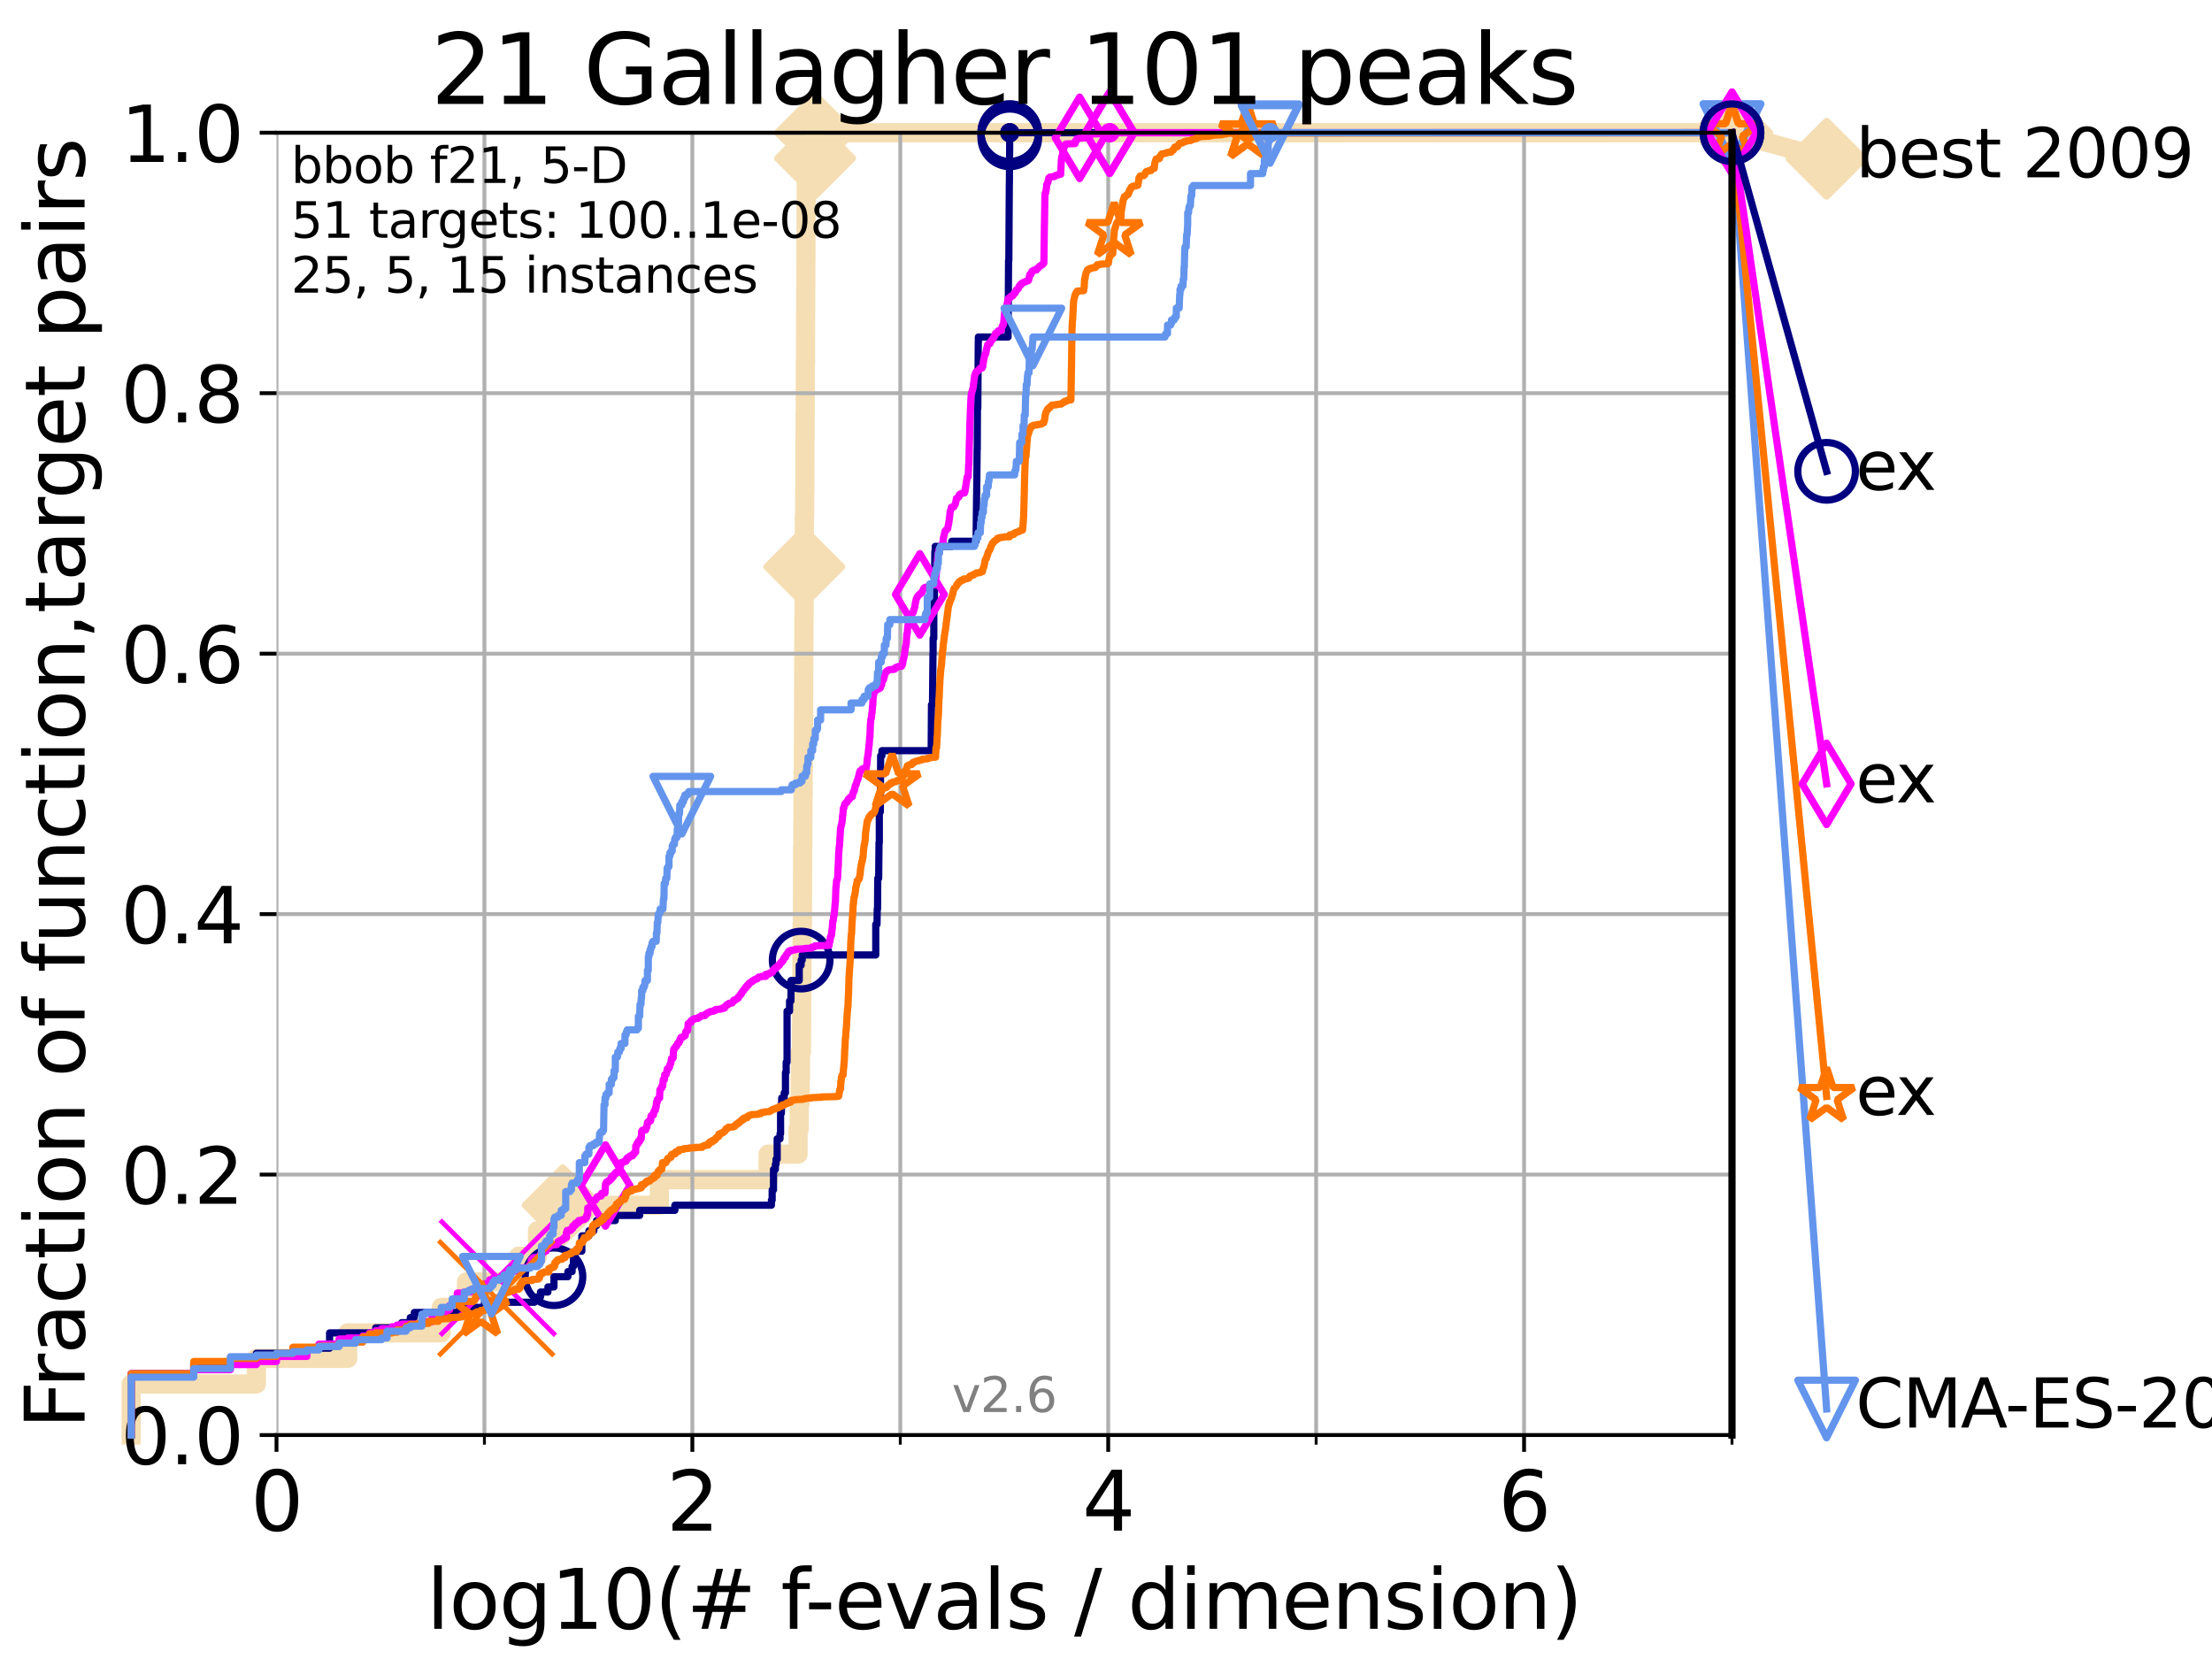 <?xml version="1.0" encoding="utf-8" standalone="no"?>
<!DOCTYPE svg PUBLIC "-//W3C//DTD SVG 1.1//EN"
  "http://www.w3.org/Graphics/SVG/1.1/DTD/svg11.dtd">
<svg xmlns:xlink="http://www.w3.org/1999/xlink" width="460.8pt" height="345.6pt" viewBox="0 0 460.8 345.6" xmlns="http://www.w3.org/2000/svg" version="1.1">
 <defs>
  <style type="text/css">*{stroke-linejoin: round; stroke-linecap: butt}</style>
 </defs>
 <g id="figure_1">
  <g id="patch_1">
   <path d="M 0 345.6 
L 460.8 345.6 
L 460.8 0 
L 0 0 
z
" style="fill: #ffffff"/>
  </g>
  <g id="axes_1">
   <g id="patch_2">
    <path d="M 57.6 298.944 
L 360.806 298.944 
L 360.806 27.648 
L 57.6 27.648 
z
" style="fill: #ffffff"/>
   </g>
   <g id="line2d_1">
    <path d="M 27.324 298.944 
L 27.324 288.305 
L 53.402 288.305 
L 53.402 282.985 
L 72.432 282.985 
L 72.432 277.666 
L 91.923 277.666 
L 91.923 272.346 
L 97.182 272.346 
L 97.182 267.027 
L 108.034 267.027 
L 108.034 261.707 
L 111.972 261.707 
L 111.972 256.388 
L 117.227 256.388 
L 117.227 251.068 
L 137.359 251.068 
L 137.359 245.749 
L 160.013 245.749 
L 160.013 240.429 
L 166.252 240.429 
L 166.252 235.11 
L 166.495 235.11 
L 166.495 229.79 
L 166.69 229.79 
L 166.69 224.471 
L 166.747 224.471 
L 166.747 219.151 
L 166.962 219.151 
L 166.962 213.832 
L 166.995 213.832 
L 166.995 208.512 
L 167.029 208.512 
L 167.029 203.192 
L 167.062 203.192 
L 167.062 197.873 
L 167.096 197.873 
L 167.096 192.553 
L 167.163 192.553 
L 167.163 187.234 
L 167.185 187.234 
L 167.185 181.914 
L 167.196 181.914 
L 167.196 176.595 
L 167.252 176.595 
L 167.252 171.275 
L 167.274 171.275 
L 167.274 165.956 
L 167.307 165.956 
L 167.307 160.636 
L 167.362 160.636 
L 167.362 155.317 
L 167.384 155.317 
L 167.384 149.997 
L 167.406 149.997 
L 167.406 144.678 
L 167.428 144.678 
L 167.428 139.358 
L 167.45 139.358 
L 167.45 134.039 
L 167.472 134.039 
L 167.472 128.719 
L 167.504 128.719 
L 167.504 123.4 
L 167.537 123.4 
L 167.537 118.08 
L 167.57 118.08 
L 167.57 107.441 
L 167.635 107.441 
L 167.635 102.121 
L 167.667 102.121 
L 167.667 96.802 
L 167.678 96.802 
L 167.678 91.482 
L 167.721 91.482 
L 167.721 86.163 
L 167.754 86.163 
L 167.754 80.843 
L 167.775 80.843 
L 167.775 75.524 
L 167.808 75.524 
L 167.808 70.204 
L 167.818 70.204 
L 167.818 64.885 
L 167.85 64.885 
L 167.85 59.565 
L 167.872 59.565 
L 167.872 54.246 
L 167.893 54.246 
L 167.893 48.926 
L 167.925 48.926 
L 167.925 43.607 
L 167.947 43.607 
L 167.947 38.287 
L 167.979 38.287 
L 167.979 32.968 
L 169.794 32.968 
L 169.794 27.648 
L 360.806 27.648 
" style="fill: none; stroke: #f5deb3; stroke-width: 4; stroke-linecap: square"/>
   </g>
   <g id="line2d_2">
    <defs>
     <path id="m67597fc174" d="M -0 7.778 
L 7.778 0 
L 0 -7.778 
L -7.778 -0 
z
" style="stroke: #f5deb3; stroke-width: 1.5; stroke-linejoin: miter"/>
    </defs>
    <g>
     <use xlink:href="#m67597fc174" x="117.227" y="251.068" style="fill: #f5deb3; stroke: #f5deb3; stroke-width: 1.5; stroke-linejoin: miter"/>
     <use xlink:href="#m67597fc174" x="167.537" y="118.08" style="fill: #f5deb3; stroke: #f5deb3; stroke-width: 1.5; stroke-linejoin: miter"/>
     <use xlink:href="#m67597fc174" x="169.794" y="32.968" style="fill: #f5deb3; stroke: #f5deb3; stroke-width: 1.5; stroke-linejoin: miter"/>
     <use xlink:href="#m67597fc174" x="169.794" y="27.648" style="fill: #f5deb3; stroke: #f5deb3; stroke-width: 1.5; stroke-linejoin: miter"/>
     <use xlink:href="#m67597fc174" x="169.794" y="27.648" style="fill: #f5deb3; stroke: #f5deb3; stroke-width: 1.5; stroke-linejoin: miter"/>
     <use xlink:href="#m67597fc174" x="360.806" y="27.648" style="fill: #f5deb3; stroke: #f5deb3; stroke-width: 1.5; stroke-linejoin: miter"/>
    </g>
   </g>
   <g id="line2d_3">
    <path style="fill: none; stroke: #f5deb3; stroke-width: 4; stroke-linecap: square"/>
    <g/>
   </g>
   <g id="line2d_4">
    <path d="M 360.806 27.648 
L 380.515 33.074 
" style="fill: none; stroke: #f5deb3; stroke-width: 4; stroke-linecap: square"/>
    <g>
     <use xlink:href="#m67597fc174" x="360.806" y="27.648" style="fill: #f5deb3; stroke: #f5deb3; stroke-width: 1.5; stroke-linejoin: miter"/>
     <use xlink:href="#m67597fc174" x="380.515" y="33.074" style="fill: #f5deb3; stroke: #f5deb3; stroke-width: 1.5; stroke-linejoin: miter"/>
    </g>
   </g>
   <g id="matplotlib.axis_1">
    <g id="xtick_1">
     <g id="line2d_5">
      <path d="M 57.6 298.944 
L 57.6 27.648 
" clip-path="url(#pc5c2ef89a6)" style="fill: none; stroke: #b0b0b0; stroke-width: 0.8; stroke-linecap: square"/>
     </g>
     <g id="line2d_6">
      <defs>
       <path id="m33dd78dd68" d="M 0 0 
L 0 3.5 
" style="stroke: #000000; stroke-width: 0.8"/>
      </defs>
      <g>
       <use xlink:href="#m33dd78dd68" x="57.6" y="298.944" style="stroke: #000000; stroke-width: 0.8"/>
      </g>
     </g>
     <g id="text_1">
      <!-- 0 -->
      <g transform="translate(52.192 318.861)scale(0.17 -0.17)">
       <defs>
        <path id="DejaVuSans-30" d="M 2034 4250 
Q 1547 4250 1301 3770 
Q 1056 3291 1056 2328 
Q 1056 1369 1301 889 
Q 1547 409 2034 409 
Q 2525 409 2770 889 
Q 3016 1369 3016 2328 
Q 3016 3291 2770 3770 
Q 2525 4250 2034 4250 
z
M 2034 4750 
Q 2819 4750 3233 4129 
Q 3647 3509 3647 2328 
Q 3647 1150 3233 529 
Q 2819 -91 2034 -91 
Q 1250 -91 836 529 
Q 422 1150 422 2328 
Q 422 3509 836 4129 
Q 1250 4750 2034 4750 
z
" transform="scale(0.016)"/>
       </defs>
       <use xlink:href="#DejaVuSans-30"/>
      </g>
     </g>
    </g>
    <g id="xtick_2">
     <g id="line2d_7">
      <path d="M 144.23 298.944 
L 144.23 27.648 
" clip-path="url(#pc5c2ef89a6)" style="fill: none; stroke: #b0b0b0; stroke-width: 0.8; stroke-linecap: square"/>
     </g>
     <g id="line2d_8">
      <g>
       <use xlink:href="#m33dd78dd68" x="144.23" y="298.944" style="stroke: #000000; stroke-width: 0.8"/>
      </g>
     </g>
     <g id="text_2">
      <!-- 2 -->
      <g transform="translate(138.822 318.861)scale(0.17 -0.17)">
       <defs>
        <path id="DejaVuSans-32" d="M 1228 531 
L 3431 531 
L 3431 0 
L 469 0 
L 469 531 
Q 828 903 1448 1529 
Q 2069 2156 2228 2338 
Q 2531 2678 2651 2914 
Q 2772 3150 2772 3378 
Q 2772 3750 2511 3984 
Q 2250 4219 1831 4219 
Q 1534 4219 1204 4116 
Q 875 4013 500 3803 
L 500 4441 
Q 881 4594 1212 4672 
Q 1544 4750 1819 4750 
Q 2544 4750 2975 4387 
Q 3406 4025 3406 3419 
Q 3406 3131 3298 2873 
Q 3191 2616 2906 2266 
Q 2828 2175 2409 1742 
Q 1991 1309 1228 531 
z
" transform="scale(0.016)"/>
       </defs>
       <use xlink:href="#DejaVuSans-32"/>
      </g>
     </g>
    </g>
    <g id="xtick_3">
     <g id="line2d_9">
      <path d="M 230.861 298.944 
L 230.861 27.648 
" clip-path="url(#pc5c2ef89a6)" style="fill: none; stroke: #b0b0b0; stroke-width: 0.8; stroke-linecap: square"/>
     </g>
     <g id="line2d_10">
      <g>
       <use xlink:href="#m33dd78dd68" x="230.861" y="298.944" style="stroke: #000000; stroke-width: 0.8"/>
      </g>
     </g>
     <g id="text_3">
      <!-- 4 -->
      <g transform="translate(225.453 318.861)scale(0.17 -0.17)">
       <defs>
        <path id="DejaVuSans-34" d="M 2419 4116 
L 825 1625 
L 2419 1625 
L 2419 4116 
z
M 2253 4666 
L 3047 4666 
L 3047 1625 
L 3713 1625 
L 3713 1100 
L 3047 1100 
L 3047 0 
L 2419 0 
L 2419 1100 
L 313 1100 
L 313 1709 
L 2253 4666 
z
" transform="scale(0.016)"/>
       </defs>
       <use xlink:href="#DejaVuSans-34"/>
      </g>
     </g>
    </g>
    <g id="xtick_4">
     <g id="line2d_11">
      <path d="M 317.491 298.944 
L 317.491 27.648 
" clip-path="url(#pc5c2ef89a6)" style="fill: none; stroke: #b0b0b0; stroke-width: 0.8; stroke-linecap: square"/>
     </g>
     <g id="line2d_12">
      <g>
       <use xlink:href="#m33dd78dd68" x="317.491" y="298.944" style="stroke: #000000; stroke-width: 0.8"/>
      </g>
     </g>
     <g id="text_4">
      <!-- 6 -->
      <g transform="translate(312.083 318.861)scale(0.17 -0.17)">
       <defs>
        <path id="DejaVuSans-36" d="M 2113 2584 
Q 1688 2584 1439 2293 
Q 1191 2003 1191 1497 
Q 1191 994 1439 701 
Q 1688 409 2113 409 
Q 2538 409 2786 701 
Q 3034 994 3034 1497 
Q 3034 2003 2786 2293 
Q 2538 2584 2113 2584 
z
M 3366 4563 
L 3366 3988 
Q 3128 4100 2886 4159 
Q 2644 4219 2406 4219 
Q 1781 4219 1451 3797 
Q 1122 3375 1075 2522 
Q 1259 2794 1537 2939 
Q 1816 3084 2150 3084 
Q 2853 3084 3261 2657 
Q 3669 2231 3669 1497 
Q 3669 778 3244 343 
Q 2819 -91 2113 -91 
Q 1303 -91 875 529 
Q 447 1150 447 2328 
Q 447 3434 972 4092 
Q 1497 4750 2381 4750 
Q 2619 4750 2861 4703 
Q 3103 4656 3366 4563 
z
" transform="scale(0.016)"/>
       </defs>
       <use xlink:href="#DejaVuSans-36"/>
      </g>
     </g>
    </g>
    <g id="xtick_5">
     <g id="line2d_13">
      <path d="M 100.915 298.944 
L 100.915 27.648 
" clip-path="url(#pc5c2ef89a6)" style="fill: none; stroke: #b0b0b0; stroke-width: 0.8; stroke-linecap: square"/>
     </g>
     <g id="line2d_14">
      <defs>
       <path id="m2aac73e95a" d="M 0 0 
L 0 2 
" style="stroke: #000000; stroke-width: 0.6"/>
      </defs>
      <g>
       <use xlink:href="#m2aac73e95a" x="100.915" y="298.944" style="stroke: #000000; stroke-width: 0.6"/>
      </g>
     </g>
    </g>
    <g id="xtick_6">
     <g id="line2d_15">
      <path d="M 187.546 298.944 
L 187.546 27.648 
" clip-path="url(#pc5c2ef89a6)" style="fill: none; stroke: #b0b0b0; stroke-width: 0.8; stroke-linecap: square"/>
     </g>
     <g id="line2d_16">
      <g>
       <use xlink:href="#m2aac73e95a" x="187.546" y="298.944" style="stroke: #000000; stroke-width: 0.6"/>
      </g>
     </g>
    </g>
    <g id="xtick_7">
     <g id="line2d_17">
      <path d="M 274.176 298.944 
L 274.176 27.648 
" clip-path="url(#pc5c2ef89a6)" style="fill: none; stroke: #b0b0b0; stroke-width: 0.8; stroke-linecap: square"/>
     </g>
     <g id="line2d_18">
      <g>
       <use xlink:href="#m2aac73e95a" x="274.176" y="298.944" style="stroke: #000000; stroke-width: 0.6"/>
      </g>
     </g>
    </g>
    <g id="xtick_8">
     <g id="line2d_19">
      <path d="M 360.806 298.944 
L 360.806 27.648 
" clip-path="url(#pc5c2ef89a6)" style="fill: none; stroke: #b0b0b0; stroke-width: 0.8; stroke-linecap: square"/>
     </g>
     <g id="line2d_20">
      <g>
       <use xlink:href="#m2aac73e95a" x="360.806" y="298.944" style="stroke: #000000; stroke-width: 0.6"/>
      </g>
     </g>
    </g>
    <g id="text_5">
     <!-- log10(# f-evals / dimension) -->
     <g transform="translate(88.823 339.314)scale(0.17 -0.17)">
      <defs>
       <path id="DejaVuSans-6c" d="M 603 4863 
L 1178 4863 
L 1178 0 
L 603 0 
L 603 4863 
z
" transform="scale(0.016)"/>
       <path id="DejaVuSans-6f" d="M 1959 3097 
Q 1497 3097 1228 2736 
Q 959 2375 959 1747 
Q 959 1119 1226 758 
Q 1494 397 1959 397 
Q 2419 397 2687 759 
Q 2956 1122 2956 1747 
Q 2956 2369 2687 2733 
Q 2419 3097 1959 3097 
z
M 1959 3584 
Q 2709 3584 3137 3096 
Q 3566 2609 3566 1747 
Q 3566 888 3137 398 
Q 2709 -91 1959 -91 
Q 1206 -91 779 398 
Q 353 888 353 1747 
Q 353 2609 779 3096 
Q 1206 3584 1959 3584 
z
" transform="scale(0.016)"/>
       <path id="DejaVuSans-67" d="M 2906 1791 
Q 2906 2416 2648 2759 
Q 2391 3103 1925 3103 
Q 1463 3103 1205 2759 
Q 947 2416 947 1791 
Q 947 1169 1205 825 
Q 1463 481 1925 481 
Q 2391 481 2648 825 
Q 2906 1169 2906 1791 
z
M 3481 434 
Q 3481 -459 3084 -895 
Q 2688 -1331 1869 -1331 
Q 1566 -1331 1297 -1286 
Q 1028 -1241 775 -1147 
L 775 -588 
Q 1028 -725 1275 -790 
Q 1522 -856 1778 -856 
Q 2344 -856 2625 -561 
Q 2906 -266 2906 331 
L 2906 616 
Q 2728 306 2450 153 
Q 2172 0 1784 0 
Q 1141 0 747 490 
Q 353 981 353 1791 
Q 353 2603 747 3093 
Q 1141 3584 1784 3584 
Q 2172 3584 2450 3431 
Q 2728 3278 2906 2969 
L 2906 3500 
L 3481 3500 
L 3481 434 
z
" transform="scale(0.016)"/>
       <path id="DejaVuSans-31" d="M 794 531 
L 1825 531 
L 1825 4091 
L 703 3866 
L 703 4441 
L 1819 4666 
L 2450 4666 
L 2450 531 
L 3481 531 
L 3481 0 
L 794 0 
L 794 531 
z
" transform="scale(0.016)"/>
       <path id="DejaVuSans-28" d="M 1984 4856 
Q 1566 4138 1362 3434 
Q 1159 2731 1159 2009 
Q 1159 1288 1364 580 
Q 1569 -128 1984 -844 
L 1484 -844 
Q 1016 -109 783 600 
Q 550 1309 550 2009 
Q 550 2706 781 3412 
Q 1013 4119 1484 4856 
L 1984 4856 
z
" transform="scale(0.016)"/>
       <path id="DejaVuSans-23" d="M 3272 2816 
L 2363 2816 
L 2100 1772 
L 3016 1772 
L 3272 2816 
z
M 2803 4594 
L 2478 3297 
L 3391 3297 
L 3719 4594 
L 4219 4594 
L 3897 3297 
L 4872 3297 
L 4872 2816 
L 3775 2816 
L 3519 1772 
L 4513 1772 
L 4513 1294 
L 3397 1294 
L 3072 0 
L 2572 0 
L 2894 1294 
L 1978 1294 
L 1656 0 
L 1153 0 
L 1478 1294 
L 494 1294 
L 494 1772 
L 1594 1772 
L 1856 2816 
L 850 2816 
L 850 3297 
L 1978 3297 
L 2297 4594 
L 2803 4594 
z
" transform="scale(0.016)"/>
       <path id="DejaVuSans-20" transform="scale(0.016)"/>
       <path id="DejaVuSans-66" d="M 2375 4863 
L 2375 4384 
L 1825 4384 
Q 1516 4384 1395 4259 
Q 1275 4134 1275 3809 
L 1275 3500 
L 2222 3500 
L 2222 3053 
L 1275 3053 
L 1275 0 
L 697 0 
L 697 3053 
L 147 3053 
L 147 3500 
L 697 3500 
L 697 3744 
Q 697 4328 969 4595 
Q 1241 4863 1831 4863 
L 2375 4863 
z
" transform="scale(0.016)"/>
       <path id="DejaVuSans-2d" d="M 313 2009 
L 1997 2009 
L 1997 1497 
L 313 1497 
L 313 2009 
z
" transform="scale(0.016)"/>
       <path id="DejaVuSans-65" d="M 3597 1894 
L 3597 1613 
L 953 1613 
Q 991 1019 1311 708 
Q 1631 397 2203 397 
Q 2534 397 2845 478 
Q 3156 559 3463 722 
L 3463 178 
Q 3153 47 2828 -22 
Q 2503 -91 2169 -91 
Q 1331 -91 842 396 
Q 353 884 353 1716 
Q 353 2575 817 3079 
Q 1281 3584 2069 3584 
Q 2775 3584 3186 3129 
Q 3597 2675 3597 1894 
z
M 3022 2063 
Q 3016 2534 2758 2815 
Q 2500 3097 2075 3097 
Q 1594 3097 1305 2825 
Q 1016 2553 972 2059 
L 3022 2063 
z
" transform="scale(0.016)"/>
       <path id="DejaVuSans-76" d="M 191 3500 
L 800 3500 
L 1894 563 
L 2988 3500 
L 3597 3500 
L 2284 0 
L 1503 0 
L 191 3500 
z
" transform="scale(0.016)"/>
       <path id="DejaVuSans-61" d="M 2194 1759 
Q 1497 1759 1228 1600 
Q 959 1441 959 1056 
Q 959 750 1161 570 
Q 1363 391 1709 391 
Q 2188 391 2477 730 
Q 2766 1069 2766 1631 
L 2766 1759 
L 2194 1759 
z
M 3341 1997 
L 3341 0 
L 2766 0 
L 2766 531 
Q 2569 213 2275 61 
Q 1981 -91 1556 -91 
Q 1019 -91 701 211 
Q 384 513 384 1019 
Q 384 1609 779 1909 
Q 1175 2209 1959 2209 
L 2766 2209 
L 2766 2266 
Q 2766 2663 2505 2880 
Q 2244 3097 1772 3097 
Q 1472 3097 1187 3025 
Q 903 2953 641 2809 
L 641 3341 
Q 956 3463 1253 3523 
Q 1550 3584 1831 3584 
Q 2591 3584 2966 3190 
Q 3341 2797 3341 1997 
z
" transform="scale(0.016)"/>
       <path id="DejaVuSans-73" d="M 2834 3397 
L 2834 2853 
Q 2591 2978 2328 3040 
Q 2066 3103 1784 3103 
Q 1356 3103 1142 2972 
Q 928 2841 928 2578 
Q 928 2378 1081 2264 
Q 1234 2150 1697 2047 
L 1894 2003 
Q 2506 1872 2764 1633 
Q 3022 1394 3022 966 
Q 3022 478 2636 193 
Q 2250 -91 1575 -91 
Q 1294 -91 989 -36 
Q 684 19 347 128 
L 347 722 
Q 666 556 975 473 
Q 1284 391 1588 391 
Q 1994 391 2212 530 
Q 2431 669 2431 922 
Q 2431 1156 2273 1281 
Q 2116 1406 1581 1522 
L 1381 1569 
Q 847 1681 609 1914 
Q 372 2147 372 2553 
Q 372 3047 722 3315 
Q 1072 3584 1716 3584 
Q 2034 3584 2315 3537 
Q 2597 3491 2834 3397 
z
" transform="scale(0.016)"/>
       <path id="DejaVuSans-2f" d="M 1625 4666 
L 2156 4666 
L 531 -594 
L 0 -594 
L 1625 4666 
z
" transform="scale(0.016)"/>
       <path id="DejaVuSans-64" d="M 2906 2969 
L 2906 4863 
L 3481 4863 
L 3481 0 
L 2906 0 
L 2906 525 
Q 2725 213 2448 61 
Q 2172 -91 1784 -91 
Q 1150 -91 751 415 
Q 353 922 353 1747 
Q 353 2572 751 3078 
Q 1150 3584 1784 3584 
Q 2172 3584 2448 3432 
Q 2725 3281 2906 2969 
z
M 947 1747 
Q 947 1113 1208 752 
Q 1469 391 1925 391 
Q 2381 391 2643 752 
Q 2906 1113 2906 1747 
Q 2906 2381 2643 2742 
Q 2381 3103 1925 3103 
Q 1469 3103 1208 2742 
Q 947 2381 947 1747 
z
" transform="scale(0.016)"/>
       <path id="DejaVuSans-69" d="M 603 3500 
L 1178 3500 
L 1178 0 
L 603 0 
L 603 3500 
z
M 603 4863 
L 1178 4863 
L 1178 4134 
L 603 4134 
L 603 4863 
z
" transform="scale(0.016)"/>
       <path id="DejaVuSans-6d" d="M 3328 2828 
Q 3544 3216 3844 3400 
Q 4144 3584 4550 3584 
Q 5097 3584 5394 3201 
Q 5691 2819 5691 2113 
L 5691 0 
L 5113 0 
L 5113 2094 
Q 5113 2597 4934 2840 
Q 4756 3084 4391 3084 
Q 3944 3084 3684 2787 
Q 3425 2491 3425 1978 
L 3425 0 
L 2847 0 
L 2847 2094 
Q 2847 2600 2669 2842 
Q 2491 3084 2119 3084 
Q 1678 3084 1418 2786 
Q 1159 2488 1159 1978 
L 1159 0 
L 581 0 
L 581 3500 
L 1159 3500 
L 1159 2956 
Q 1356 3278 1631 3431 
Q 1906 3584 2284 3584 
Q 2666 3584 2933 3390 
Q 3200 3197 3328 2828 
z
" transform="scale(0.016)"/>
       <path id="DejaVuSans-6e" d="M 3513 2113 
L 3513 0 
L 2938 0 
L 2938 2094 
Q 2938 2591 2744 2837 
Q 2550 3084 2163 3084 
Q 1697 3084 1428 2787 
Q 1159 2491 1159 1978 
L 1159 0 
L 581 0 
L 581 3500 
L 1159 3500 
L 1159 2956 
Q 1366 3272 1645 3428 
Q 1925 3584 2291 3584 
Q 2894 3584 3203 3211 
Q 3513 2838 3513 2113 
z
" transform="scale(0.016)"/>
       <path id="DejaVuSans-29" d="M 513 4856 
L 1013 4856 
Q 1481 4119 1714 3412 
Q 1947 2706 1947 2009 
Q 1947 1309 1714 600 
Q 1481 -109 1013 -844 
L 513 -844 
Q 928 -128 1133 580 
Q 1338 1288 1338 2009 
Q 1338 2731 1133 3434 
Q 928 4138 513 4856 
z
" transform="scale(0.016)"/>
      </defs>
      <use xlink:href="#DejaVuSans-6c"/>
      <use xlink:href="#DejaVuSans-6f" x="27.783"/>
      <use xlink:href="#DejaVuSans-67" x="88.965"/>
      <use xlink:href="#DejaVuSans-31" x="152.441"/>
      <use xlink:href="#DejaVuSans-30" x="216.064"/>
      <use xlink:href="#DejaVuSans-28" x="279.688"/>
      <use xlink:href="#DejaVuSans-23" x="318.701"/>
      <use xlink:href="#DejaVuSans-20" x="402.49"/>
      <use xlink:href="#DejaVuSans-66" x="434.277"/>
      <use xlink:href="#DejaVuSans-2d" x="463.982"/>
      <use xlink:href="#DejaVuSans-65" x="500.066"/>
      <use xlink:href="#DejaVuSans-76" x="561.59"/>
      <use xlink:href="#DejaVuSans-61" x="620.77"/>
      <use xlink:href="#DejaVuSans-6c" x="682.049"/>
      <use xlink:href="#DejaVuSans-73" x="709.832"/>
      <use xlink:href="#DejaVuSans-20" x="761.932"/>
      <use xlink:href="#DejaVuSans-2f" x="793.719"/>
      <use xlink:href="#DejaVuSans-20" x="827.41"/>
      <use xlink:href="#DejaVuSans-64" x="859.197"/>
      <use xlink:href="#DejaVuSans-69" x="922.674"/>
      <use xlink:href="#DejaVuSans-6d" x="950.457"/>
      <use xlink:href="#DejaVuSans-65" x="1047.869"/>
      <use xlink:href="#DejaVuSans-6e" x="1109.393"/>
      <use xlink:href="#DejaVuSans-73" x="1172.771"/>
      <use xlink:href="#DejaVuSans-69" x="1224.871"/>
      <use xlink:href="#DejaVuSans-6f" x="1252.654"/>
      <use xlink:href="#DejaVuSans-6e" x="1313.836"/>
      <use xlink:href="#DejaVuSans-29" x="1377.215"/>
     </g>
    </g>
   </g>
   <g id="matplotlib.axis_2">
    <g id="ytick_1">
     <g id="line2d_21">
      <path d="M 57.6 298.944 
L 360.806 298.944 
" clip-path="url(#pc5c2ef89a6)" style="fill: none; stroke: #b0b0b0; stroke-width: 0.8; stroke-linecap: square"/>
     </g>
     <g id="line2d_22">
      <defs>
       <path id="mbb761ad853" d="M 0 0 
L -3.5 0 
" style="stroke: #000000; stroke-width: 0.8"/>
      </defs>
      <g>
       <use xlink:href="#mbb761ad853" x="57.6" y="298.944" style="stroke: #000000; stroke-width: 0.8"/>
      </g>
     </g>
     <g id="text_6">
      <!-- 0.0 -->
      <g transform="translate(25.155 305.023)scale(0.16 -0.16)">
       <defs>
        <path id="DejaVuSans-2e" d="M 684 794 
L 1344 794 
L 1344 0 
L 684 0 
L 684 794 
z
" transform="scale(0.016)"/>
       </defs>
       <use xlink:href="#DejaVuSans-30"/>
       <use xlink:href="#DejaVuSans-2e" x="63.623"/>
       <use xlink:href="#DejaVuSans-30" x="95.41"/>
      </g>
     </g>
    </g>
    <g id="ytick_2">
     <g id="line2d_23">
      <path d="M 57.6 244.685 
L 360.806 244.685 
" clip-path="url(#pc5c2ef89a6)" style="fill: none; stroke: #b0b0b0; stroke-width: 0.8; stroke-linecap: square"/>
     </g>
     <g id="line2d_24">
      <g>
       <use xlink:href="#mbb761ad853" x="57.6" y="244.685" style="stroke: #000000; stroke-width: 0.8"/>
      </g>
     </g>
     <g id="text_7">
      <!-- 0.2 -->
      <g transform="translate(25.155 250.764)scale(0.16 -0.16)">
       <use xlink:href="#DejaVuSans-30"/>
       <use xlink:href="#DejaVuSans-2e" x="63.623"/>
       <use xlink:href="#DejaVuSans-32" x="95.41"/>
      </g>
     </g>
    </g>
    <g id="ytick_3">
     <g id="line2d_25">
      <path d="M 57.6 190.426 
L 360.806 190.426 
" clip-path="url(#pc5c2ef89a6)" style="fill: none; stroke: #b0b0b0; stroke-width: 0.8; stroke-linecap: square"/>
     </g>
     <g id="line2d_26">
      <g>
       <use xlink:href="#mbb761ad853" x="57.6" y="190.426" style="stroke: #000000; stroke-width: 0.8"/>
      </g>
     </g>
     <g id="text_8">
      <!-- 0.4 -->
      <g transform="translate(25.155 196.504)scale(0.16 -0.16)">
       <use xlink:href="#DejaVuSans-30"/>
       <use xlink:href="#DejaVuSans-2e" x="63.623"/>
       <use xlink:href="#DejaVuSans-34" x="95.41"/>
      </g>
     </g>
    </g>
    <g id="ytick_4">
     <g id="line2d_27">
      <path d="M 57.6 136.166 
L 360.806 136.166 
" clip-path="url(#pc5c2ef89a6)" style="fill: none; stroke: #b0b0b0; stroke-width: 0.8; stroke-linecap: square"/>
     </g>
     <g id="line2d_28">
      <g>
       <use xlink:href="#mbb761ad853" x="57.6" y="136.166" style="stroke: #000000; stroke-width: 0.8"/>
      </g>
     </g>
     <g id="text_9">
      <!-- 0.6 -->
      <g transform="translate(25.155 142.245)scale(0.16 -0.16)">
       <use xlink:href="#DejaVuSans-30"/>
       <use xlink:href="#DejaVuSans-2e" x="63.623"/>
       <use xlink:href="#DejaVuSans-36" x="95.41"/>
      </g>
     </g>
    </g>
    <g id="ytick_5">
     <g id="line2d_29">
      <path d="M 57.6 81.907 
L 360.806 81.907 
" clip-path="url(#pc5c2ef89a6)" style="fill: none; stroke: #b0b0b0; stroke-width: 0.8; stroke-linecap: square"/>
     </g>
     <g id="line2d_30">
      <g>
       <use xlink:href="#mbb761ad853" x="57.6" y="81.907" style="stroke: #000000; stroke-width: 0.8"/>
      </g>
     </g>
     <g id="text_10">
      <!-- 0.8 -->
      <g transform="translate(25.155 87.986)scale(0.16 -0.16)">
       <defs>
        <path id="DejaVuSans-38" d="M 2034 2216 
Q 1584 2216 1326 1975 
Q 1069 1734 1069 1313 
Q 1069 891 1326 650 
Q 1584 409 2034 409 
Q 2484 409 2743 651 
Q 3003 894 3003 1313 
Q 3003 1734 2745 1975 
Q 2488 2216 2034 2216 
z
M 1403 2484 
Q 997 2584 770 2862 
Q 544 3141 544 3541 
Q 544 4100 942 4425 
Q 1341 4750 2034 4750 
Q 2731 4750 3128 4425 
Q 3525 4100 3525 3541 
Q 3525 3141 3298 2862 
Q 3072 2584 2669 2484 
Q 3125 2378 3379 2068 
Q 3634 1759 3634 1313 
Q 3634 634 3220 271 
Q 2806 -91 2034 -91 
Q 1263 -91 848 271 
Q 434 634 434 1313 
Q 434 1759 690 2068 
Q 947 2378 1403 2484 
z
M 1172 3481 
Q 1172 3119 1398 2916 
Q 1625 2713 2034 2713 
Q 2441 2713 2670 2916 
Q 2900 3119 2900 3481 
Q 2900 3844 2670 4047 
Q 2441 4250 2034 4250 
Q 1625 4250 1398 4047 
Q 1172 3844 1172 3481 
z
" transform="scale(0.016)"/>
       </defs>
       <use xlink:href="#DejaVuSans-30"/>
       <use xlink:href="#DejaVuSans-2e" x="63.623"/>
       <use xlink:href="#DejaVuSans-38" x="95.41"/>
      </g>
     </g>
    </g>
    <g id="ytick_6">
     <g id="line2d_31">
      <path d="M 57.6 27.648 
L 360.806 27.648 
" clip-path="url(#pc5c2ef89a6)" style="fill: none; stroke: #b0b0b0; stroke-width: 0.8; stroke-linecap: square"/>
     </g>
     <g id="line2d_32">
      <g>
       <use xlink:href="#mbb761ad853" x="57.6" y="27.648" style="stroke: #000000; stroke-width: 0.8"/>
      </g>
     </g>
     <g id="text_11">
      <!-- 1.0 -->
      <g transform="translate(25.155 33.727)scale(0.16 -0.16)">
       <use xlink:href="#DejaVuSans-31"/>
       <use xlink:href="#DejaVuSans-2e" x="63.623"/>
       <use xlink:href="#DejaVuSans-30" x="95.41"/>
      </g>
     </g>
    </g>
    <g id="text_12">
     <!-- Fraction of function,target pairs -->
     <g transform="translate(17.62 297.681)rotate(-90)scale(0.17 -0.17)">
      <defs>
       <path id="DejaVuSans-46" d="M 628 4666 
L 3309 4666 
L 3309 4134 
L 1259 4134 
L 1259 2759 
L 3109 2759 
L 3109 2228 
L 1259 2228 
L 1259 0 
L 628 0 
L 628 4666 
z
" transform="scale(0.016)"/>
       <path id="DejaVuSans-72" d="M 2631 2963 
Q 2534 3019 2420 3045 
Q 2306 3072 2169 3072 
Q 1681 3072 1420 2755 
Q 1159 2438 1159 1844 
L 1159 0 
L 581 0 
L 581 3500 
L 1159 3500 
L 1159 2956 
Q 1341 3275 1631 3429 
Q 1922 3584 2338 3584 
Q 2397 3584 2469 3576 
Q 2541 3569 2628 3553 
L 2631 2963 
z
" transform="scale(0.016)"/>
       <path id="DejaVuSans-63" d="M 3122 3366 
L 3122 2828 
Q 2878 2963 2633 3030 
Q 2388 3097 2138 3097 
Q 1578 3097 1268 2742 
Q 959 2388 959 1747 
Q 959 1106 1268 751 
Q 1578 397 2138 397 
Q 2388 397 2633 464 
Q 2878 531 3122 666 
L 3122 134 
Q 2881 22 2623 -34 
Q 2366 -91 2075 -91 
Q 1284 -91 818 406 
Q 353 903 353 1747 
Q 353 2603 823 3093 
Q 1294 3584 2113 3584 
Q 2378 3584 2631 3529 
Q 2884 3475 3122 3366 
z
" transform="scale(0.016)"/>
       <path id="DejaVuSans-74" d="M 1172 4494 
L 1172 3500 
L 2356 3500 
L 2356 3053 
L 1172 3053 
L 1172 1153 
Q 1172 725 1289 603 
Q 1406 481 1766 481 
L 2356 481 
L 2356 0 
L 1766 0 
Q 1100 0 847 248 
Q 594 497 594 1153 
L 594 3053 
L 172 3053 
L 172 3500 
L 594 3500 
L 594 4494 
L 1172 4494 
z
" transform="scale(0.016)"/>
       <path id="DejaVuSans-75" d="M 544 1381 
L 544 3500 
L 1119 3500 
L 1119 1403 
Q 1119 906 1312 657 
Q 1506 409 1894 409 
Q 2359 409 2629 706 
Q 2900 1003 2900 1516 
L 2900 3500 
L 3475 3500 
L 3475 0 
L 2900 0 
L 2900 538 
Q 2691 219 2414 64 
Q 2138 -91 1772 -91 
Q 1169 -91 856 284 
Q 544 659 544 1381 
z
M 1991 3584 
L 1991 3584 
z
" transform="scale(0.016)"/>
       <path id="DejaVuSans-2c" d="M 750 794 
L 1409 794 
L 1409 256 
L 897 -744 
L 494 -744 
L 750 256 
L 750 794 
z
" transform="scale(0.016)"/>
       <path id="DejaVuSans-70" d="M 1159 525 
L 1159 -1331 
L 581 -1331 
L 581 3500 
L 1159 3500 
L 1159 2969 
Q 1341 3281 1617 3432 
Q 1894 3584 2278 3584 
Q 2916 3584 3314 3078 
Q 3713 2572 3713 1747 
Q 3713 922 3314 415 
Q 2916 -91 2278 -91 
Q 1894 -91 1617 61 
Q 1341 213 1159 525 
z
M 3116 1747 
Q 3116 2381 2855 2742 
Q 2594 3103 2138 3103 
Q 1681 3103 1420 2742 
Q 1159 2381 1159 1747 
Q 1159 1113 1420 752 
Q 1681 391 2138 391 
Q 2594 391 2855 752 
Q 3116 1113 3116 1747 
z
" transform="scale(0.016)"/>
      </defs>
      <use xlink:href="#DejaVuSans-46"/>
      <use xlink:href="#DejaVuSans-72" x="50.27"/>
      <use xlink:href="#DejaVuSans-61" x="91.383"/>
      <use xlink:href="#DejaVuSans-63" x="152.662"/>
      <use xlink:href="#DejaVuSans-74" x="207.643"/>
      <use xlink:href="#DejaVuSans-69" x="246.852"/>
      <use xlink:href="#DejaVuSans-6f" x="274.635"/>
      <use xlink:href="#DejaVuSans-6e" x="335.816"/>
      <use xlink:href="#DejaVuSans-20" x="399.195"/>
      <use xlink:href="#DejaVuSans-6f" x="430.982"/>
      <use xlink:href="#DejaVuSans-66" x="492.164"/>
      <use xlink:href="#DejaVuSans-20" x="527.369"/>
      <use xlink:href="#DejaVuSans-66" x="559.156"/>
      <use xlink:href="#DejaVuSans-75" x="594.361"/>
      <use xlink:href="#DejaVuSans-6e" x="657.74"/>
      <use xlink:href="#DejaVuSans-63" x="721.119"/>
      <use xlink:href="#DejaVuSans-74" x="776.1"/>
      <use xlink:href="#DejaVuSans-69" x="815.309"/>
      <use xlink:href="#DejaVuSans-6f" x="843.092"/>
      <use xlink:href="#DejaVuSans-6e" x="904.273"/>
      <use xlink:href="#DejaVuSans-2c" x="967.652"/>
      <use xlink:href="#DejaVuSans-74" x="999.439"/>
      <use xlink:href="#DejaVuSans-61" x="1038.648"/>
      <use xlink:href="#DejaVuSans-72" x="1099.928"/>
      <use xlink:href="#DejaVuSans-67" x="1139.291"/>
      <use xlink:href="#DejaVuSans-65" x="1202.768"/>
      <use xlink:href="#DejaVuSans-74" x="1264.291"/>
      <use xlink:href="#DejaVuSans-20" x="1303.5"/>
      <use xlink:href="#DejaVuSans-70" x="1335.287"/>
      <use xlink:href="#DejaVuSans-61" x="1398.764"/>
      <use xlink:href="#DejaVuSans-69" x="1460.043"/>
      <use xlink:href="#DejaVuSans-72" x="1487.826"/>
      <use xlink:href="#DejaVuSans-73" x="1528.939"/>
     </g>
    </g>
   </g>
   <g id="line2d_33">
    <defs>
     <path id="m909d45acd2" d="M 0 1.5 
C 0.398 1.5 0.779 1.342 1.061 1.061 
C 1.342 0.779 1.5 0.398 1.5 0 
C 1.5 -0.398 1.342 -0.779 1.061 -1.061 
C 0.779 -1.342 0.398 -1.5 0 -1.5 
C -0.398 -1.5 -0.779 -1.342 -1.061 -1.061 
C -1.342 -0.779 -1.5 -0.398 -1.5 0 
C -1.5 0.398 -1.342 0.779 -1.061 1.061 
C -0.779 1.342 -0.398 1.5 0 1.5 
z
" style="stroke: #f5deb3"/>
    </defs>
    <g>
     <use xlink:href="#m909d45acd2" x="169.794" y="27.648" style="fill: #f5deb3; stroke: #f5deb3"/>
     <use xlink:href="#m909d45acd2" x="169.794" y="27.648" style="fill: #f5deb3; stroke: #f5deb3"/>
    </g>
   </g>
   <g id="line2d_34">
    <defs>
     <path id="mdfa347f6e0" d="M 0 1.5 
C 0.398 1.5 0.779 1.342 1.061 1.061 
C 1.342 0.779 1.5 0.398 1.5 0 
C 1.5 -0.398 1.342 -0.779 1.061 -1.061 
C 0.779 -1.342 0.398 -1.5 0 -1.5 
C -0.398 -1.5 -0.779 -1.342 -1.061 -1.061 
C -1.342 -0.779 -1.5 -0.398 -1.5 0 
C -1.5 0.398 -1.342 0.779 -1.061 1.061 
C -0.779 1.342 -0.398 1.5 0 1.5 
z
" style="stroke: #000080"/>
    </defs>
    <g>
     <use xlink:href="#mdfa347f6e0" x="210.353" y="27.648" style="fill: #000080; stroke: #000080"/>
     <use xlink:href="#mdfa347f6e0" x="210.353" y="27.648" style="fill: #000080; stroke: #000080"/>
    </g>
   </g>
   <g id="line2d_35">
    <path d="M 27.324 298.944 
L 27.324 286.177 
L 40.363 286.177 
L 40.363 284.049 
L 53.402 284.049 
L 53.402 281.922 
L 61.03 281.922 
L 61.03 280.858 
L 68.657 280.858 
L 68.657 277.666 
L 78.267 277.666 
L 78.267 276.602 
L 83.678 276.602 
L 83.678 275.538 
L 85.471 275.538 
L 85.471 274.474 
L 86.307 274.474 
L 86.307 273.41 
L 95.753 273.41 
L 95.753 272.346 
L 100.915 272.346 
L 100.915 271.282 
L 111.335 271.282 
L 111.335 270.219 
L 112.589 270.219 
L 112.589 269.155 
L 114.142 269.155 
L 114.142 268.091 
L 115.402 268.091 
L 115.402 265.963 
L 118.302 265.963 
L 118.302 264.899 
L 119.177 264.899 
L 119.177 263.835 
L 119.46 263.835 
L 119.46 261.707 
L 119.739 261.707 
L 119.739 260.643 
L 121.202 260.643 
L 121.202 257.452 
L 122.678 257.452 
L 122.678 256.388 
L 123.714 256.388 
L 123.714 255.324 
L 124.265 255.324 
L 124.265 254.26 
L 128.178 254.26 
L 128.178 253.196 
L 133.256 253.196 
L 133.256 252.132 
L 140.589 252.132 
L 140.589 251.068 
L 160.699 251.068 
L 160.699 250.004 
L 160.855 250.004 
L 160.855 247.877 
L 161.133 247.877 
L 161.133 243.621 
L 161.527 243.621 
L 161.527 242.557 
L 161.662 242.557 
L 161.662 241.493 
L 161.899 241.493 
L 161.899 237.237 
L 162.492 237.237 
L 162.492 236.174 
L 162.606 236.174 
L 162.606 231.918 
L 162.775 231.918 
L 162.845 228.726 
L 163.369 228.726 
L 163.369 227.662 
L 163.626 227.662 
L 163.626 223.407 
L 163.773 223.407 
L 163.773 221.279 
L 163.958 221.279 
L 163.958 210.64 
L 164.479 210.64 
L 164.479 208.512 
L 164.771 208.512 
L 164.784 204.256 
L 166.495 204.256 
L 166.495 201.065 
L 166.894 201.065 
L 166.894 200.001 
L 167.118 200.001 
L 167.118 198.937 
L 182.437 198.937 
L 182.437 192.553 
L 182.697 192.553 
L 182.746 189.362 
L 182.809 189.362 
L 182.852 182.978 
L 183.045 182.978 
L 183.116 175.531 
L 183.178 175.531 
L 183.178 169.147 
L 183.386 169.147 
L 183.456 157.445 
L 183.72 157.445 
L 183.72 156.381 
L 193.982 156.381 
L 194.044 146.805 
L 194.256 146.805 
L 194.358 136.166 
L 194.384 136.166 
L 194.384 132.975 
L 194.525 132.975 
L 194.528 125.527 
L 194.641 125.527 
L 194.744 114.888 
L 194.824 114.888 
L 194.824 113.824 
L 198.265 113.824 
L 198.265 112.76 
L 203.335 112.76 
L 203.445 103.185 
L 203.454 103.185 
L 203.558 93.61 
L 203.58 93.61 
L 203.618 85.099 
L 203.694 85.099 
L 203.791 71.268 
L 203.81 71.268 
L 203.81 70.204 
L 209.996 70.204 
L 210.104 54.246 
L 210.158 54.246 
L 210.261 38.287 
L 210.272 38.287 
L 210.353 27.648 
L 360.806 27.648 
L 360.806 27.648 
" style="fill: none; stroke: #000080; stroke-width: 1.5; stroke-linecap: square"/>
   </g>
   <g id="line2d_36">
    <defs>
     <path id="mc0722a8030" d="M 0 6 
C 1.591 6 3.117 5.368 4.243 4.243 
C 5.368 3.117 6 1.591 6 0 
C 6 -1.591 5.368 -3.117 4.243 -4.243 
C 3.117 -5.368 1.591 -6 0 -6 
C -1.591 -6 -3.117 -5.368 -4.243 -4.243 
C -5.368 -3.117 -6 -1.591 -6 0 
C -6 1.591 -5.368 3.117 -4.243 4.243 
C -3.117 5.368 -1.591 6 0 6 
z
" style="stroke: #000080; stroke-width: 1.5"/>
    </defs>
    <g>
     <use xlink:href="#mc0722a8030" x="115.402" y="265.963" style="fill-opacity: 0; stroke: #000080; stroke-width: 1.5"/>
     <use xlink:href="#mc0722a8030" x="166.894" y="200.001" style="fill-opacity: 0; stroke: #000080; stroke-width: 1.5"/>
     <use xlink:href="#mc0722a8030" x="210.353" y="28.712" style="fill-opacity: 0; stroke: #000080; stroke-width: 1.5"/>
     <use xlink:href="#mc0722a8030" x="210.353" y="27.648" style="fill-opacity: 0; stroke: #000080; stroke-width: 1.5"/>
     <use xlink:href="#mc0722a8030" x="210.353" y="27.648" style="fill-opacity: 0; stroke: #000080; stroke-width: 1.5"/>
     <use xlink:href="#mc0722a8030" x="360.806" y="27.648" style="fill-opacity: 0; stroke: #000080; stroke-width: 1.5"/>
    </g>
   </g>
   <g id="line2d_37">
    <path style="fill: none; stroke: #000080; stroke-width: 1.5; stroke-linecap: square"/>
    <g/>
   </g>
   <g id="line2d_38">
    <defs>
     <path id="me8f296ea74" d="M 0 1.5 
C 0.398 1.5 0.779 1.342 1.061 1.061 
C 1.342 0.779 1.5 0.398 1.5 0 
C 1.5 -0.398 1.342 -0.779 1.061 -1.061 
C 0.779 -1.342 0.398 -1.5 0 -1.5 
C -0.398 -1.5 -0.779 -1.342 -1.061 -1.061 
C -1.342 -0.779 -1.5 -0.398 -1.5 0 
C -1.5 0.398 -1.342 0.779 -1.061 1.061 
C -0.779 1.342 -0.398 1.5 0 1.5 
z
" style="stroke: #ff00ff"/>
    </defs>
    <g>
     <use xlink:href="#me8f296ea74" x="231.175" y="27.648" style="fill: #ff00ff; stroke: #ff00ff"/>
     <use xlink:href="#me8f296ea74" x="231.175" y="27.648" style="fill: #ff00ff; stroke: #ff00ff"/>
    </g>
   </g>
   <g id="line2d_39">
    <path d="M 27.324 298.944 
L 27.324 286.177 
L 40.363 286.177 
L 40.363 285.326 
L 47.991 285.326 
L 47.991 284.262 
L 53.402 284.262 
L 53.402 283.624 
L 57.6 283.624 
L 57.6 282.56 
L 63.93 282.56 
L 63.93 280.858 
L 66.441 280.858 
L 66.441 280.006 
L 70.639 280.006 
L 70.639 278.943 
L 72.432 278.943 
L 72.432 278.73 
L 75.575 278.73 
L 75.575 278.304 
L 76.969 278.304 
L 76.969 277.666 
L 78.267 277.666 
L 78.267 277.24 
L 79.481 277.24 
L 79.481 276.815 
L 81.696 276.815 
L 81.696 276.389 
L 82.713 276.389 
L 82.713 276.035 
L 83.678 276.035 
L 83.678 275.822 
L 87.876 275.822 
L 87.876 275.609 
L 88.614 275.609 
L 88.614 275.325 
L 90.008 275.325 
L 90.008 274.12 
L 91.923 274.049 
L 91.923 273.836 
L 92.52 273.836 
L 92.52 273.339 
L 93.099 273.339 
L 93.099 272.843 
L 93.66 272.843 
L 93.66 271.921 
L 94.206 271.921 
L 94.206 271.495 
L 95.251 271.495 
L 95.251 269.367 
L 96.718 269.367 
L 96.718 269.155 
L 98.078 269.155 
L 98.078 268.658 
L 98.933 268.587 
L 98.933 268.374 
L 99.347 268.374 
L 99.347 268.162 
L 99.751 268.162 
L 99.751 267.736 
L 100.915 267.736 
L 100.915 267.452 
L 102.011 267.381 
L 102.011 266.601 
L 102.708 266.601 
L 102.708 266.247 
L 104.656 266.176 
L 104.656 265.892 
L 105.559 265.892 
L 105.559 265.466 
L 106.138 265.466 
L 106.138 265.254 
L 106.421 265.254 
L 106.421 264.828 
L 107.775 264.757 
L 107.775 264.473 
L 108.034 264.473 
L 108.034 264.403 
L 108.034 264.332 
L 108.29 264.332 
L 108.29 264.119 
L 110.221 264.119 
L 110.221 263.622 
L 110.675 263.622 
L 110.675 262.487 
L 110.897 262.487 
L 110.897 262.204 
L 111.117 262.204 
L 111.117 261.991 
L 111.972 261.92 
L 111.972 261.849 
L 112.386 261.778 
L 112.386 261.707 
L 112.589 261.707 
L 112.589 261.282 
L 112.989 261.282 
L 112.989 260.856 
L 113.186 260.856 
L 113.186 260.643 
L 113.765 260.643 
L 113.765 260.218 
L 113.954 260.218 
L 113.954 260.005 
L 114.142 260.005 
L 114.142 259.934 
L 114.142 259.863 
L 114.327 259.863 
L 114.327 259.721 
L 114.51 259.721 
L 114.51 259.509 
L 114.872 259.438 
L 114.872 259.367 
L 115.918 259.296 
L 115.918 259.225 
L 116.086 259.225 
L 116.086 259.012 
L 116.253 259.012 
L 116.253 258.657 
L 116.584 258.657 
L 116.584 258.445 
L 117.068 258.374 
L 117.068 258.303 
L 117.227 258.303 
L 117.227 258.09 
L 117.54 258.09 
L 117.54 257.806 
L 118.001 257.806 
L 118.001 256.742 
L 118.152 256.742 
L 118.152 256.317 
L 118.89 256.317 
L 118.89 256.033 
L 119.177 255.962 
L 119.177 255.891 
L 119.319 255.891 
L 119.319 255.395 
L 119.739 255.324 
L 119.739 255.253 
L 119.876 255.253 
L 119.876 254.827 
L 120.418 254.756 
L 120.418 254.686 
L 120.551 254.686 
L 120.551 254.26 
L 121.202 254.189 
L 121.202 254.118 
L 121.707 254.047 
L 121.707 253.905 
L 121.954 253.905 
L 121.954 253.763 
L 122.077 253.763 
L 122.077 253.622 
L 122.199 253.622 
L 122.199 253.196 
L 122.32 253.196 
L 122.32 252.983 
L 122.44 252.983 
L 122.44 251.636 
L 122.796 251.636 
L 122.796 251.494 
L 123.03 251.423 
L 123.03 251.352 
L 123.26 251.352 
L 123.26 250.288 
L 123.375 250.288 
L 123.375 250.075 
L 124.047 250.004 
L 124.156 249.721 
L 124.265 249.721 
L 124.374 249.366 
L 124.589 249.295 
L 124.589 249.224 
L 125.219 249.153 
L 125.322 248.586 
L 126.029 248.515 
L 126.127 246.671 
L 126.226 246.671 
L 126.323 246.245 
L 126.709 246.174 
L 126.709 245.961 
L 127.087 245.891 
L 127.181 245.607 
L 127.366 245.607 
L 127.366 245.181 
L 127.731 245.181 
L 127.822 244.756 
L 128.09 244.685 
L 128.178 244.33 
L 128.354 244.33 
L 128.354 244.188 
L 128.957 244.188 
L 129.041 242.841 
L 129.293 242.841 
L 129.376 242.202 
L 129.866 242.131 
L 129.866 241.99 
L 130.423 241.919 
L 130.502 241.422 
L 130.734 241.422 
L 130.734 241.138 
L 131.04 241.138 
L 131.04 241.068 
L 131.04 240.997 
L 131.266 240.997 
L 131.266 240.784 
L 131.784 240.784 
L 131.857 240.429 
L 132.073 240.429 
L 132.145 240.216 
L 132.216 240.216 
L 132.216 240.004 
L 132.429 240.004 
L 132.429 238.727 
L 132.639 238.656 
L 132.709 238.16 
L 132.984 238.16 
L 132.984 237.734 
L 133.323 237.663 
L 133.39 237.167 
L 133.59 237.167 
L 133.656 235.677 
L 133.788 235.677 
L 133.788 235.464 
L 134.495 235.393 
L 134.558 235.039 
L 134.621 235.039 
L 134.621 234.826 
L 134.746 234.826 
L 134.808 234.259 
L 134.87 234.259 
L 134.87 233.833 
L 134.993 233.833 
L 134.993 233.691 
L 135.238 233.691 
L 135.238 233.478 
L 135.539 233.478 
L 135.598 232.556 
L 135.658 232.556 
L 135.658 232.485 
L 135.658 232.414 
L 135.952 232.343 
L 135.952 232.273 
L 136.127 232.273 
L 136.184 231.634 
L 136.3 231.563 
L 136.357 231.28 
L 136.528 231.28 
L 136.584 230.641 
L 136.697 230.641 
L 136.753 229.577 
L 136.92 229.577 
L 136.92 229.081 
L 137.086 229.081 
L 137.141 228.797 
L 137.413 228.726 
L 137.467 227.024 
L 137.574 227.024 
L 137.681 226.74 
L 137.735 226.74 
L 137.735 226.598 
L 137.893 226.598 
L 137.893 226.244 
L 138.051 226.244 
L 138.155 224.896 
L 138.413 224.896 
L 138.464 223.903 
L 138.768 223.832 
L 138.869 223.336 
L 138.919 223.336 
L 139.018 222.626 
L 139.265 222.626 
L 139.314 222.414 
L 139.46 222.343 
L 139.556 221.775 
L 139.605 221.775 
L 139.701 221.492 
L 139.748 221.492 
L 139.844 220.711 
L 139.891 220.711 
L 139.891 220.499 
L 140.22 220.428 
L 140.313 218.796 
L 140.359 218.796 
L 140.359 218.513 
L 140.497 218.513 
L 140.589 218.229 
L 140.68 218.229 
L 140.725 218.016 
L 140.951 217.945 
L 141.04 217.662 
L 141.084 217.662 
L 141.173 217.307 
L 141.437 217.236 
L 141.437 217.023 
L 141.567 217.023 
L 141.654 216.456 
L 141.826 216.385 
L 141.868 216.101 
L 142.332 216.03 
L 142.415 215.888 
L 142.621 215.817 
L 142.621 215.747 
L 142.743 215.747 
L 142.825 215.037 
L 142.906 215.037 
L 142.906 214.825 
L 143.066 214.825 
L 143.066 214.683 
L 143.265 214.683 
L 143.345 213.264 
L 143.502 213.193 
L 143.58 213.051 
L 143.965 212.98 
L 143.965 212.626 
L 144.193 212.626 
L 144.23 212.413 
L 144.64 212.342 
L 144.677 212.2 
L 145.433 212.129 
L 145.433 211.987 
L 145.782 211.916 
L 145.782 211.846 
L 145.92 211.846 
L 145.92 211.704 
L 146.126 211.633 
L 146.126 211.562 
L 146.86 211.562 
L 146.86 211.349 
L 147.087 211.349 
L 147.152 211.136 
L 147.376 211.065 
L 147.376 210.994 
L 147.66 210.924 
L 147.66 210.853 
L 148.002 210.782 
L 148.002 210.711 
L 148.667 210.64 
L 148.667 210.569 
L 148.845 210.569 
L 148.845 210.427 
L 149.108 210.427 
L 149.108 210.285 
L 150.235 210.214 
L 150.235 210.143 
L 150.452 210.143 
L 150.452 210.001 
L 150.932 210.001 
L 150.959 209.789 
L 151.09 209.718 
L 151.116 209.576 
L 151.324 209.505 
L 151.401 209.292 
L 151.782 209.221 
L 151.858 209.008 
L 152.523 208.938 
L 152.62 208.654 
L 152.835 208.583 
L 152.835 208.37 
L 153.259 208.299 
L 153.306 208.157 
L 153.582 208.086 
L 153.605 207.945 
L 153.787 207.945 
L 153.832 207.661 
L 153.967 207.59 
L 154.034 207.448 
L 154.19 207.377 
L 154.301 207.164 
L 154.323 207.164 
L 154.323 207.023 
L 154.476 207.023 
L 154.476 206.952 
L 154.563 206.668 
L 154.671 206.597 
L 154.715 206.455 
L 154.908 206.384 
L 154.993 206.1 
L 155.099 206.03 
L 155.204 205.888 
L 155.35 205.817 
L 155.35 205.604 
L 155.599 205.533 
L 155.66 205.249 
L 155.925 205.178 
L 156.025 204.966 
L 156.045 204.966 
L 156.045 204.824 
L 156.285 204.753 
L 156.344 204.611 
L 156.638 204.54 
L 156.735 204.327 
L 157.004 204.256 
L 157.1 204.115 
L 157.363 204.044 
L 157.363 203.973 
L 157.771 203.902 
L 157.826 203.76 
L 157.989 203.689 
L 158.025 203.547 
L 158.63 203.476 
L 158.63 203.405 
L 159.519 203.405 
L 159.519 202.98 
L 160.207 202.909 
L 160.207 202.838 
L 160.319 202.838 
L 160.319 202.696 
L 160.746 202.625 
L 160.746 202.554 
L 160.918 202.554 
L 161.026 202.058 
L 161.301 201.987 
L 161.301 201.916 
L 161.497 201.845 
L 161.512 201.561 
L 161.899 201.49 
L 161.899 201.419 
L 162.074 201.348 
L 162.074 201.136 
L 162.378 201.065 
L 162.407 200.781 
L 162.563 200.781 
L 162.662 200.497 
L 162.901 200.426 
L 162.998 200.143 
L 163.192 200.072 
L 163.26 199.646 
L 163.369 199.646 
L 163.369 199.504 
L 163.626 199.433 
L 163.72 199.008 
L 163.786 198.937 
L 163.866 198.795 
L 164.024 198.724 
L 164.037 198.582 
L 164.181 198.511 
L 164.246 198.228 
L 164.414 198.157 
L 164.414 198.086 
L 164.809 198.086 
L 164.809 197.944 
L 165.671 197.873 
L 165.731 197.731 
L 167.548 197.66 
L 167.548 197.589 
L 168.893 197.518 
L 168.893 197.447 
L 169.155 197.447 
L 169.155 197.306 
L 169.707 197.235 
L 169.784 197.022 
L 172.724 196.951 
L 172.757 196.1 
L 172.905 196.1 
L 172.979 195.178 
L 173.085 195.178 
L 173.125 194.894 
L 173.23 194.823 
L 173.326 193.546 
L 173.374 193.475 
L 173.47 191.915 
L 173.557 191.844 
L 173.66 190.922 
L 173.731 190.851 
L 173.84 189.716 
L 173.871 189.645 
L 173.98 188.085 
L 174.026 188.014 
L 174.134 184.822 
L 174.18 184.751 
L 174.272 183.404 
L 174.355 183.404 
L 174.454 183.049 
L 174.491 182.978 
L 174.589 180.567 
L 174.619 180.567 
L 174.723 177.517 
L 174.753 177.517 
L 174.835 176.311 
L 174.886 176.24 
L 174.997 174.254 
L 175.004 174.254 
L 175.106 172.552 
L 175.121 172.552 
L 175.23 171.985 
L 175.302 171.914 
L 175.403 171.133 
L 175.439 171.133 
L 175.546 169.715 
L 175.581 169.715 
L 175.68 168.367 
L 175.807 168.296 
L 175.905 167.729 
L 175.94 167.658 
L 176.003 167.445 
L 176.21 167.374 
L 176.21 167.232 
L 176.408 167.162 
L 176.503 167.02 
L 176.531 167.02 
L 176.605 166.665 
L 176.712 166.594 
L 176.712 166.452 
L 176.998 166.452 
L 177.07 166.098 
L 177.331 166.027 
L 177.331 165.956 
L 177.563 165.956 
L 177.658 165.246 
L 177.734 165.246 
L 177.779 164.892 
L 177.968 164.821 
L 178.067 164.112 
L 178.099 164.112 
L 178.179 163.615 
L 178.309 163.544 
L 178.419 163.119 
L 178.45 163.048 
L 178.541 162.622 
L 178.608 162.551 
L 178.716 162.338 
L 178.734 162.268 
L 178.842 161.771 
L 178.914 161.7 
L 178.991 161.133 
L 179.056 161.062 
L 179.103 160.778 
L 179.185 160.707 
L 179.191 160.565 
L 179.505 160.494 
L 179.563 160.353 
L 179.655 160.282 
L 179.672 160.14 
L 180.439 160.069 
L 180.538 159.43 
L 180.56 159.43 
L 180.663 158.154 
L 180.679 158.154 
L 180.766 157.374 
L 180.825 157.374 
L 180.922 156.239 
L 180.943 156.239 
L 181.023 155.246 
L 181.071 155.175 
L 181.166 153.544 
L 181.219 153.544 
L 181.219 153.473 
L 181.329 150.706 
L 181.34 150.636 
L 181.449 149.643 
L 181.527 149.572 
L 181.631 148.508 
L 181.672 148.437 
L 181.764 147.089 
L 181.795 147.018 
L 181.902 145.103 
L 181.937 145.032 
L 182.038 144.465 
L 182.084 144.394 
L 182.194 143.897 
L 182.497 143.827 
L 182.497 143.685 
L 182.833 143.614 
L 182.833 143.543 
L 183.135 143.472 
L 183.135 143.401 
L 183.386 143.33 
L 183.484 142.975 
L 183.521 142.904 
L 183.577 142.763 
L 183.67 142.692 
L 183.743 141.982 
L 183.826 141.911 
L 183.931 141.628 
L 184.072 141.557 
L 184.176 140.989 
L 184.243 140.919 
L 184.351 140.351 
L 184.448 140.28 
L 184.528 139.996 
L 184.708 139.926 
L 184.726 139.784 
L 184.935 139.713 
L 184.935 139.642 
L 185.303 139.571 
L 185.303 139.5 
L 186.338 139.429 
L 186.43 139.287 
L 186.462 139.216 
L 186.462 139.145 
L 186.687 139.145 
L 186.687 139.003 
L 187.069 138.933 
L 187.069 138.862 
L 187.818 138.791 
L 187.922 138.507 
L 188.014 138.436 
L 188.094 137.727 
L 188.149 137.656 
L 188.215 137.159 
L 188.269 137.159 
L 188.374 136.592 
L 188.388 136.521 
L 188.478 135.67 
L 188.528 135.599 
L 188.62 134.748 
L 188.677 134.677 
L 188.787 134.039 
L 188.801 134.039 
L 188.906 132.053 
L 188.993 131.982 
L 189.101 130.563 
L 189.122 130.492 
L 189.218 129.925 
L 189.243 129.854 
L 189.318 129.216 
L 189.397 129.145 
L 189.505 128.648 
L 189.593 128.577 
L 189.688 128.364 
L 189.798 128.293 
L 189.901 128.081 
L 189.931 128.081 
L 190.034 127.797 
L 190.099 127.726 
L 190.109 127.584 
L 190.266 127.513 
L 190.37 126.946 
L 190.457 126.875 
L 190.56 126.449 
L 190.573 126.449 
L 190.678 125.598 
L 190.736 125.527 
L 190.824 124.96 
L 190.872 124.889 
L 190.909 124.676 
L 191.016 124.605 
L 191.044 124.393 
L 191.144 124.322 
L 191.234 124.109 
L 191.406 124.038 
L 191.409 123.896 
L 191.619 123.825 
L 191.647 123.683 
L 191.878 123.612 
L 191.878 123.541 
L 192.057 123.47 
L 192.166 123.116 
L 192.216 123.045 
L 192.298 122.832 
L 192.391 122.761 
L 192.478 122.477 
L 192.783 122.407 
L 192.783 122.336 
L 193.402 122.265 
L 193.402 122.194 
L 193.686 122.123 
L 193.686 122.052 
L 194.012 121.981 
L 194.012 121.91 
L 194.61 121.839 
L 194.693 121.201 
L 194.739 121.13 
L 194.849 120.633 
L 194.877 120.633 
L 194.979 120.137 
L 195.024 120.066 
L 195.125 118.364 
L 195.183 118.364 
L 195.286 116.52 
L 195.31 116.449 
L 195.417 115.385 
L 195.459 115.385 
L 195.541 114.817 
L 195.585 114.746 
L 195.597 114.534 
L 195.729 114.463 
L 195.831 114.108 
L 195.952 114.037 
L 196.026 113.895 
L 196.167 113.824 
L 196.262 113.47 
L 196.283 113.47 
L 196.366 113.115 
L 196.436 113.044 
L 196.546 111.98 
L 196.558 111.909 
L 196.656 111.555 
L 196.7 111.484 
L 196.785 110.916 
L 196.831 110.845 
L 196.852 110.633 
L 196.964 110.562 
L 197.055 110.42 
L 197.253 110.349 
L 197.332 110.207 
L 197.428 110.136 
L 197.536 109.427 
L 197.585 109.356 
L 197.688 108.576 
L 197.715 108.505 
L 197.804 107.725 
L 197.833 107.654 
L 197.939 106.519 
L 197.993 106.448 
L 198.088 106.093 
L 198.127 106.022 
L 198.191 105.668 
L 198.692 105.597 
L 198.753 105.384 
L 198.84 105.313 
L 198.899 105.171 
L 198.981 105.1 
L 199.077 104.604 
L 199.128 104.533 
L 199.234 103.824 
L 199.479 103.753 
L 199.588 103.611 
L 199.742 103.54 
L 199.846 103.043 
L 200.037 102.973 
L 200.037 102.902 
L 200.346 102.831 
L 200.346 102.76 
L 200.913 102.689 
L 201.007 102.405 
L 201.046 102.334 
L 201.135 101.483 
L 201.166 101.483 
L 201.272 100.632 
L 201.306 100.561 
L 201.411 99.639 
L 201.451 99.568 
L 201.47 99.355 
L 201.69 99.355 
L 201.792 96.731 
L 201.829 96.731 
L 201.94 91.908 
L 201.959 91.837 
L 202.06 87.723 
L 202.076 87.723 
L 202.183 84.532 
L 202.189 84.532 
L 202.295 82.546 
L 202.313 82.475 
L 202.397 81.836 
L 202.448 81.765 
L 202.529 81.411 
L 202.567 81.411 
L 202.665 80.914 
L 202.695 80.914 
L 202.794 80.063 
L 202.827 79.992 
L 202.935 78.999 
L 202.957 78.928 
L 203.048 78.148 
L 203.124 78.077 
L 203.234 77.652 
L 203.258 77.581 
L 203.365 77.439 
L 203.623 77.368 
L 203.665 77.226 
L 203.898 77.155 
L 203.952 76.942 
L 204.122 76.871 
L 204.163 76.73 
L 204.593 76.659 
L 204.651 76.304 
L 204.743 76.304 
L 204.844 75.382 
L 204.865 75.382 
L 204.952 74.744 
L 205.011 74.673 
L 205.109 73.963 
L 205.152 73.892 
L 205.243 73.751 
L 205.352 73.68 
L 205.461 72.97 
L 205.499 72.899 
L 205.582 72.403 
L 205.659 72.332 
L 205.722 71.836 
L 205.942 71.765 
L 205.952 71.623 
L 206.268 71.552 
L 206.358 71.197 
L 206.415 71.126 
L 206.518 70.914 
L 206.655 70.843 
L 206.729 70.701 
L 206.867 70.63 
L 206.924 70.346 
L 207.036 70.275 
L 207.145 70.062 
L 207.214 69.991 
L 207.322 69.637 
L 207.358 69.566 
L 207.381 69.424 
L 207.737 69.353 
L 207.8 69.14 
L 207.908 69.069 
L 207.942 68.928 
L 208.571 68.857 
L 208.682 68.289 
L 208.711 68.218 
L 208.822 67.864 
L 208.963 67.793 
L 209.061 67.367 
L 209.08 67.296 
L 209.187 66.09 
L 209.194 66.02 
L 209.304 64.956 
L 209.328 64.885 
L 209.402 64.53 
L 209.594 64.459 
L 209.698 63.75 
L 209.725 63.679 
L 209.818 63.182 
L 209.855 63.112 
L 209.955 62.473 
L 209.995 62.402 
L 210.029 62.189 
L 210.19 62.119 
L 210.19 62.048 
L 210.512 61.977 
L 210.605 61.693 
L 210.984 61.622 
L 211.057 61.48 
L 211.128 61.409 
L 211.216 61.196 
L 211.259 61.126 
L 211.259 61.055 
L 211.519 60.984 
L 211.606 60.7 
L 211.651 60.629 
L 211.695 60.416 
L 211.935 60.345 
L 212.009 60.204 
L 212.127 60.133 
L 212.199 59.849 
L 212.24 59.778 
L 212.338 59.565 
L 212.477 59.494 
L 212.53 59.352 
L 212.67 59.352 
L 212.707 59.14 
L 212.88 59.069 
L 212.88 58.998 
L 213.142 58.927 
L 213.142 58.856 
L 213.402 58.785 
L 213.402 58.714 
L 213.788 58.643 
L 213.788 58.572 
L 214.166 58.501 
L 214.267 58.359 
L 214.3 58.288 
L 214.407 57.792 
L 214.44 57.721 
L 214.503 57.225 
L 214.764 57.154 
L 214.869 56.799 
L 214.917 56.728 
L 214.952 56.515 
L 215.299 56.444 
L 215.303 56.303 
L 215.922 56.232 
L 215.999 55.948 
L 216.261 55.877 
L 216.36 55.664 
L 216.461 55.593 
L 216.569 55.451 
L 216.822 55.38 
L 216.822 55.31 
L 216.988 55.239 
L 216.988 55.168 
L 217.227 55.097 
L 217.332 54.813 
L 217.459 54.813 
L 217.569 46.94 
L 217.578 46.869 
L 217.677 40.557 
L 217.705 40.486 
L 217.745 40.202 
L 217.857 40.131 
L 217.96 39.351 
L 217.981 39.28 
L 218.071 38.358 
L 218.124 38.287 
L 218.233 38.074 
L 218.312 38.003 
L 218.414 37.294 
L 218.483 37.223 
L 218.496 37.081 
L 218.676 37.01 
L 218.734 36.869 
L 219.597 36.798 
L 219.693 36.656 
L 219.987 36.585 
L 219.987 36.514 
L 220.464 36.443 
L 220.528 36.301 
L 220.954 36.301 
L 221.06 34.031 
L 221.065 34.031 
L 221.17 32.684 
L 221.22 32.613 
L 221.331 32.329 
L 221.353 32.258 
L 221.452 31.123 
L 221.496 31.052 
L 221.496 30.982 
L 221.623 30.911 
L 221.727 30.485 
L 221.739 30.414 
L 221.843 30.13 
L 222.124 30.06 
L 222.124 29.989 
L 223.96 29.918 
L 224.033 29.35 
L 224.247 29.279 
L 224.307 28.925 
L 224.769 28.854 
L 224.769 28.783 
L 226.514 28.712 
L 226.536 28.57 
L 226.699 28.499 
L 226.804 28.357 
L 226.836 28.286 
L 226.921 28.144 
L 227.264 28.074 
L 227.354 27.932 
L 228.978 27.861 
L 228.978 27.79 
L 231.175 27.719 
L 231.175 27.648 
L 360.806 27.648 
L 360.806 27.648 
" style="fill: none; stroke: #ff00ff; stroke-width: 1.5; stroke-linecap: square"/>
   </g>
   <g id="line2d_40">
    <defs>
     <path id="m5f6411842b" d="M -0 8.485 
L 5.091 0 
L 0 -8.485 
L -5.091 -0 
z
" style="stroke: #ff00ff; stroke-width: 1.5; stroke-linejoin: miter"/>
    </defs>
    <g>
     <use xlink:href="#m5f6411842b" x="126.127" y="246.954" style="fill-opacity: 0; stroke: #ff00ff; stroke-width: 1.5; stroke-linejoin: miter"/>
     <use xlink:href="#m5f6411842b" x="191.619" y="123.825" style="fill-opacity: 0; stroke: #ff00ff; stroke-width: 1.5; stroke-linejoin: miter"/>
     <use xlink:href="#m5f6411842b" x="224.909" y="28.712" style="fill-opacity: 0; stroke: #ff00ff; stroke-width: 1.5; stroke-linejoin: miter"/>
     <use xlink:href="#m5f6411842b" x="231.175" y="27.648" style="fill-opacity: 0; stroke: #ff00ff; stroke-width: 1.5; stroke-linejoin: miter"/>
     <use xlink:href="#m5f6411842b" x="231.175" y="27.648" style="fill-opacity: 0; stroke: #ff00ff; stroke-width: 1.5; stroke-linejoin: miter"/>
     <use xlink:href="#m5f6411842b" x="360.806" y="27.648" style="fill-opacity: 0; stroke: #ff00ff; stroke-width: 1.5; stroke-linejoin: miter"/>
    </g>
   </g>
   <g id="line2d_41">
    <path style="fill: none; stroke: #ff00ff; stroke-width: 1.5; stroke-linecap: square"/>
    <g/>
   </g>
   <g id="line2d_42">
    <path d="M 103.707 266.176 
" clip-path="url(#pc5c2ef89a6)" style="fill: none; stroke: #ff00ff; stroke-width: 1.5; stroke-linecap: square"/>
    <defs>
     <path id="mb006865325" d="M -12 12 
L 12 -12 
M -12 -12 
L 12 12 
" style="stroke: #ff00ff"/>
    </defs>
    <g clip-path="url(#pc5c2ef89a6)">
     <use xlink:href="#mb006865325" x="103.707" y="266.176" style="fill: #ff00ff; stroke: #ff00ff"/>
    </g>
   </g>
   <g id="line2d_43">
    <defs>
     <path id="m291858b7b0" d="M 0 1.5 
C 0.398 1.5 0.779 1.342 1.061 1.061 
C 1.342 0.779 1.5 0.398 1.5 0 
C 1.5 -0.398 1.342 -0.779 1.061 -1.061 
C 0.779 -1.342 0.398 -1.5 0 -1.5 
C -0.398 -1.5 -0.779 -1.342 -1.061 -1.061 
C -1.342 -0.779 -1.5 -0.398 -1.5 0 
C -1.5 0.398 -1.342 0.779 -1.061 1.061 
C -0.779 1.342 -0.398 1.5 0 1.5 
z
" style="stroke: #ff7500"/>
    </defs>
    <g>
     <use xlink:href="#m291858b7b0" x="259.922" y="27.648" style="fill: #ff7500; stroke: #ff7500"/>
     <use xlink:href="#m291858b7b0" x="259.922" y="27.648" style="fill: #ff7500; stroke: #ff7500"/>
    </g>
   </g>
   <g id="line2d_44">
    <path d="M 27.324 298.944 
L 27.324 286.177 
L 40.363 286.177 
L 40.363 283.624 
L 47.991 283.624 
L 47.991 282.985 
L 53.402 282.985 
L 53.402 282.56 
L 57.6 282.56 
L 57.6 281.922 
L 61.03 281.922 
L 61.03 280.645 
L 66.441 280.645 
L 66.441 280.432 
L 70.639 280.432 
L 70.639 279.794 
L 74.069 279.794 
L 74.069 279.581 
L 75.575 279.581 
L 75.575 278.517 
L 76.969 278.517 
L 76.969 277.879 
L 78.267 277.879 
L 78.267 277.666 
L 81.696 277.666 
L 81.696 277.524 
L 82.713 277.524 
L 82.713 277.028 
L 84.596 277.028 
L 84.596 276.318 
L 85.471 276.318 
L 85.471 275.893 
L 87.108 275.893 
L 87.108 275.68 
L 89.324 275.68 
L 89.324 275.254 
L 91.306 275.254 
L 91.306 274.758 
L 93.66 274.687 
L 93.66 274.474 
L 95.753 274.403 
L 95.753 274.332 
L 96.241 274.332 
L 96.241 274.19 
L 96.718 274.19 
L 96.718 273.978 
L 97.182 273.978 
L 97.182 273.765 
L 98.933 273.694 
L 98.933 273.481 
L 99.347 273.481 
L 99.347 273.268 
L 100.147 273.268 
L 100.147 272.985 
L 100.915 272.985 
L 100.915 272.772 
L 101.288 272.772 
L 101.288 272.559 
L 101.653 272.559 
L 101.653 271.282 
L 102.011 271.282 
L 102.011 270.857 
L 103.38 270.857 
L 103.38 270.431 
L 104.656 270.36 
L 104.656 269.935 
L 104.962 269.935 
L 104.962 269.438 
L 105.263 269.438 
L 105.263 269.296 
L 105.851 269.226 
L 105.851 269.155 
L 106.138 269.155 
L 106.138 268.942 
L 106.974 268.871 
L 106.974 268.729 
L 107.245 268.729 
L 107.245 268.587 
L 108.034 268.587 
L 108.034 268.374 
L 108.29 268.374 
L 108.29 267.736 
L 108.543 267.736 
L 108.543 267.311 
L 108.792 267.311 
L 108.792 266.885 
L 109.52 266.814 
L 109.52 266.743 
L 110.897 266.743 
L 110.897 266.53 
L 112.18 266.459 
L 112.18 266.247 
L 112.386 266.247 
L 112.386 265.537 
L 112.589 265.537 
L 112.589 265.325 
L 112.989 265.325 
L 112.989 265.112 
L 113.381 265.041 
L 113.381 264.97 
L 114.327 264.97 
L 114.327 264.261 
L 114.872 264.19 
L 114.872 263.977 
L 115.402 263.977 
L 115.402 263.693 
L 115.576 263.693 
L 115.576 263.055 
L 115.747 263.055 
L 115.747 262.913 
L 115.918 262.913 
L 115.918 262.7 
L 116.086 262.7 
L 116.086 262.487 
L 116.419 262.417 
L 116.419 262.346 
L 117.068 262.346 
L 117.068 262.204 
L 117.227 262.204 
L 117.227 262.133 
L 117.227 261.991 
L 117.695 261.991 
L 117.695 261.495 
L 118.302 261.424 
L 118.302 261.353 
L 118.598 261.282 
L 118.598 261.211 
L 119.034 261.14 
L 119.034 260.927 
L 119.319 260.856 
L 119.319 260.785 
L 120.149 260.714 
L 120.149 260.147 
L 120.551 260.147 
L 120.551 259.792 
L 120.683 259.792 
L 120.683 258.941 
L 121.329 258.87 
L 121.329 258.657 
L 121.456 258.657 
L 121.456 258.303 
L 121.707 258.232 
L 121.707 257.806 
L 122.32 257.806 
L 122.32 257.594 
L 122.559 257.594 
L 122.559 257.381 
L 122.678 257.381 
L 122.678 257.097 
L 122.796 257.097 
L 122.796 256.884 
L 123.375 256.813 
L 123.375 255.678 
L 123.488 255.678 
L 123.488 255.324 
L 123.714 255.324 
L 123.714 255.111 
L 123.825 255.111 
L 123.825 254.969 
L 124.374 254.969 
L 124.374 254.756 
L 124.589 254.756 
L 124.589 254.544 
L 125.116 254.544 
L 125.219 254.118 
L 125.729 254.047 
L 125.83 253.409 
L 126.421 253.338 
L 126.421 253.125 
L 126.614 253.125 
L 126.614 252.77 
L 126.899 252.7 
L 126.994 252.345 
L 127.274 252.345 
L 127.366 251.99 
L 128.001 251.919 
L 128.001 251.494 
L 128.178 251.494 
L 128.178 251.352 
L 128.354 251.352 
L 128.441 250.785 
L 128.872 250.714 
L 128.957 250.359 
L 129.376 250.288 
L 129.458 249.933 
L 130.107 249.862 
L 130.107 249.437 
L 130.345 249.366 
L 130.345 248.586 
L 130.734 248.515 
L 130.811 248.302 
L 131.191 248.231 
L 131.191 248.16 
L 131.637 248.089 
L 131.637 247.806 
L 132.499 247.735 
L 132.499 247.664 
L 133.12 247.593 
L 133.12 247.522 
L 133.59 247.451 
L 133.59 246.813 
L 134.177 246.813 
L 134.241 246.529 
L 134.368 246.529 
L 134.368 246.458 
L 134.368 246.387 
L 134.684 246.387 
L 134.746 246.032 
L 135.359 246.032 
L 135.419 245.749 
L 135.658 245.678 
L 135.658 245.607 
L 136.011 245.536 
L 136.011 245.323 
L 136.357 245.323 
L 136.357 244.827 
L 136.92 244.827 
L 136.975 244.33 
L 137.086 244.33 
L 137.086 244.046 
L 137.305 244.046 
L 137.305 243.763 
L 137.681 243.692 
L 137.681 243.621 
L 137.841 243.621 
L 137.946 242.912 
L 137.998 242.912 
L 137.998 242.202 
L 138.718 242.202 
L 138.819 241.777 
L 138.969 241.777 
L 139.068 241.493 
L 139.117 241.493 
L 139.117 241.28 
L 139.556 241.209 
L 139.556 241.138 
L 139.796 241.068 
L 139.844 240.571 
L 139.986 240.5 
L 139.986 240.429 
L 140.68 240.358 
L 140.771 239.933 
L 141.349 239.862 
L 141.437 239.507 
L 142.373 239.436 
L 142.415 239.294 
L 143.502 239.223 
L 143.502 239.152 
L 145.004 239.082 
L 145.004 239.011 
L 146.261 239.011 
L 146.295 238.798 
L 146.794 238.727 
L 146.827 238.585 
L 147.566 238.514 
L 147.597 238.16 
L 147.878 238.16 
L 147.878 237.876 
L 148.368 237.876 
L 148.398 237.592 
L 148.904 237.521 
L 148.991 237.379 
L 149.108 237.308 
L 149.108 237.096 
L 149.281 237.096 
L 149.339 236.883 
L 149.567 236.812 
L 149.567 236.741 
L 149.736 236.741 
L 149.764 236.244 
L 150.207 236.174 
L 150.207 236.032 
L 150.64 235.961 
L 150.64 235.819 
L 150.906 235.748 
L 150.985 235.606 
L 151.09 235.535 
L 151.142 235.322 
L 151.272 235.252 
L 151.272 235.11 
L 151.554 235.11 
L 151.554 234.968 
L 151.707 234.968 
L 151.707 234.826 
L 152.811 234.755 
L 152.811 234.684 
L 153.095 234.613 
L 153.166 234.471 
L 153.212 234.4 
L 153.212 234.329 
L 153.467 234.259 
L 153.467 234.117 
L 153.81 234.046 
L 153.855 233.833 
L 154.146 233.762 
L 154.234 233.549 
L 154.476 233.478 
L 154.498 233.266 
L 154.843 233.266 
L 154.843 233.053 
L 154.971 233.053 
L 154.971 232.911 
L 155.66 232.84 
L 155.701 232.556 
L 156.005 232.485 
L 156.066 232.343 
L 156.502 232.273 
L 156.502 232.202 
L 157.899 232.131 
L 157.899 232.06 
L 158.49 231.989 
L 158.56 231.776 
L 159.267 231.705 
L 159.267 231.634 
L 160.303 231.563 
L 160.303 231.492 
L 160.589 231.421 
L 160.652 231.28 
L 160.933 231.209 
L 161.01 231.067 
L 161.572 230.996 
L 161.602 230.854 
L 162.191 230.783 
L 162.248 230.641 
L 162.364 230.641 
L 162.364 230.499 
L 162.901 230.428 
L 162.998 230.145 
L 163.572 230.074 
L 163.572 230.003 
L 163.919 229.932 
L 163.945 229.719 
L 164.644 229.648 
L 164.644 229.577 
L 164.796 229.506 
L 164.847 229.223 
L 165.562 229.152 
L 165.562 229.081 
L 167.263 229.01 
L 167.263 228.939 
L 167.85 228.868 
L 167.85 228.797 
L 169.055 228.726 
L 169.055 228.655 
L 171.056 228.584 
L 171.056 228.513 
L 174.279 228.443 
L 174.279 228.372 
L 174.701 228.372 
L 174.805 227.733 
L 174.827 227.733 
L 174.938 226.953 
L 175.099 226.882 
L 175.172 225.251 
L 175.223 225.251 
L 175.295 224.4 
L 175.352 224.329 
L 175.388 224.045 
L 175.624 223.974 
L 175.73 222.414 
L 175.772 222.343 
L 175.877 220.853 
L 175.898 220.853 
L 175.975 218.513 
L 176.01 218.513 
L 176.1 216.314 
L 176.148 216.243 
L 176.251 214.47 
L 176.299 214.399 
L 176.408 212.413 
L 176.415 212.413 
L 176.517 210.711 
L 176.531 210.711 
L 176.632 209.647 
L 176.652 209.647 
L 176.739 207.164 
L 176.766 207.164 
L 176.859 203.547 
L 176.879 203.547 
L 176.984 201.632 
L 177.011 201.561 
L 177.116 199.859 
L 177.129 199.859 
L 177.24 196.1 
L 177.253 196.029 
L 177.253 196.029 
L 177.357 194.539 
L 177.395 194.539 
L 177.505 191.986 
L 177.518 191.986 
L 177.626 190.497 
L 177.633 190.497 
L 177.734 188.44 
L 177.772 188.44 
L 177.88 187.092 
L 177.911 187.092 
L 178.005 186.596 
L 178.042 186.596 
L 178.148 185.886 
L 178.167 185.886 
L 178.272 184.893 
L 178.327 184.822 
L 178.437 184.113 
L 178.498 184.113 
L 178.565 183.475 
L 178.722 183.404 
L 178.722 183.333 
L 178.89 183.262 
L 178.943 182.978 
L 179.032 182.978 
L 179.133 182.198 
L 179.174 182.198 
L 179.267 180.992 
L 179.291 180.992 
L 179.401 180.283 
L 179.43 180.212 
L 179.523 179.503 
L 179.632 179.432 
L 179.735 178.581 
L 179.797 178.51 
L 179.905 176.949 
L 179.922 176.879 
L 180.018 175.956 
L 180.107 175.886 
L 180.191 175.105 
L 180.219 175.105 
L 180.329 173.332 
L 180.362 173.261 
L 180.461 172.41 
L 180.489 172.41 
L 180.489 172.339 
L 180.598 171.488 
L 180.625 171.417 
L 180.647 171.063 
L 180.744 170.992 
L 180.782 170.779 
L 180.874 170.779 
L 180.927 170.424 
L 181.044 170.353 
L 181.113 170.07 
L 181.345 169.999 
L 181.455 169.644 
L 181.641 169.573 
L 181.641 169.502 
L 181.983 169.431 
L 182.048 169.218 
L 182.179 169.147 
L 182.264 168.793 
L 182.328 168.722 
L 182.413 168.155 
L 182.462 168.084 
L 182.531 167.729 
L 182.619 167.658 
L 182.722 167.02 
L 182.809 166.949 
L 182.92 166.31 
L 182.992 166.239 
L 183.083 165.672 
L 183.159 165.601 
L 183.23 165.459 
L 183.287 165.388 
L 183.376 165.176 
L 183.512 165.105 
L 183.591 164.821 
L 183.697 164.75 
L 183.803 164.466 
L 183.854 164.395 
L 183.959 164.183 
L 184.519 164.112 
L 184.519 164.041 
L 184.752 163.97 
L 184.822 163.828 
L 184.874 163.828 
L 184.96 163.615 
L 185.115 163.544 
L 185.115 163.473 
L 185.421 163.402 
L 185.513 163.119 
L 185.989 163.048 
L 186.022 162.906 
L 186.632 162.835 
L 186.632 162.764 
L 186.805 162.693 
L 186.805 162.622 
L 187.395 162.551 
L 187.432 162.409 
L 187.763 162.338 
L 187.811 162.126 
L 187.992 162.055 
L 188.08 161.771 
L 188.16 161.7 
L 188.222 161.416 
L 188.345 161.346 
L 188.431 160.636 
L 188.688 160.565 
L 188.794 160.211 
L 188.832 160.211 
L 188.892 159.856 
L 188.948 159.856 
L 189.042 159.501 
L 189.301 159.43 
L 189.301 159.36 
L 189.914 159.289 
L 189.981 159.005 
L 190.119 158.934 
L 190.119 158.863 
L 190.506 158.792 
L 190.547 158.65 
L 191.032 158.579 
L 191.032 158.508 
L 191.528 158.437 
L 191.528 158.367 
L 192.095 158.296 
L 192.101 158.154 
L 193.238 158.083 
L 193.244 157.941 
L 193.886 157.87 
L 193.886 157.799 
L 194.9 157.728 
L 194.986 155.742 
L 195.115 155.742 
L 195.221 153.402 
L 195.261 153.331 
L 195.363 150.21 
L 195.383 150.21 
L 195.484 148.933 
L 195.496 148.933 
L 195.602 145.529 
L 195.636 145.529 
L 195.739 142.904 
L 195.751 142.904 
L 195.86 140.848 
L 195.889 140.777 
L 195.983 139.429 
L 196.014 139.358 
L 196.112 138.578 
L 196.131 138.578 
L 196.227 137.018 
L 196.25 137.018 
L 196.345 135.599 
L 196.401 135.528 
L 196.511 134.18 
L 196.516 134.18 
L 196.611 133.471 
L 196.651 133.4 
L 196.757 132.194 
L 196.796 132.124 
L 196.888 131.414 
L 196.927 131.343 
L 197.032 130.492 
L 197.055 130.421 
L 197.154 129.499 
L 197.175 129.428 
L 197.28 128.577 
L 197.305 128.506 
L 197.414 127.442 
L 197.452 127.371 
L 197.536 126.52 
L 197.574 126.449 
L 197.66 125.953 
L 197.748 125.882 
L 197.824 125.315 
L 197.959 125.244 
L 198.058 124.96 
L 198.094 124.889 
L 198.154 124.605 
L 198.257 124.534 
L 198.329 124.038 
L 198.393 123.967 
L 198.498 123.683 
L 198.517 123.612 
L 198.619 122.903 
L 198.686 122.832 
L 198.792 122.548 
L 198.945 122.477 
L 199.02 122.336 
L 199.116 122.265 
L 199.222 122.052 
L 199.298 121.981 
L 199.337 121.768 
L 199.511 121.697 
L 199.572 121.484 
L 199.726 121.414 
L 199.76 121.201 
L 200.089 121.13 
L 200.18 120.917 
L 200.688 120.846 
L 200.697 120.633 
L 201.483 120.562 
L 201.483 120.492 
L 201.838 120.421 
L 201.926 120.208 
L 202.017 120.137 
L 202.059 119.995 
L 202.381 119.924 
L 202.381 119.853 
L 202.826 119.782 
L 202.859 119.64 
L 203.124 119.569 
L 203.124 119.499 
L 203.391 119.428 
L 203.391 119.357 
L 204.203 119.286 
L 204.236 119.144 
L 204.663 119.073 
L 204.733 118.576 
L 204.813 118.506 
L 204.923 118.08 
L 204.979 118.009 
L 205.065 117.513 
L 205.099 117.513 
L 205.199 116.803 
L 205.236 116.732 
L 205.314 116.449 
L 205.462 116.378 
L 205.535 116.023 
L 205.603 115.952 
L 205.672 115.598 
L 205.76 115.527 
L 205.864 115.03 
L 205.945 114.959 
L 206.051 114.676 
L 206.139 114.605 
L 206.205 114.463 
L 206.276 114.392 
L 206.375 113.895 
L 206.457 113.824 
L 206.537 113.612 
L 206.605 113.541 
L 206.659 113.328 
L 206.747 113.257 
L 206.748 113.115 
L 206.964 113.044 
L 207.042 112.831 
L 207.155 112.76 
L 207.155 112.69 
L 207.392 112.619 
L 207.392 112.548 
L 207.577 112.477 
L 207.577 112.406 
L 207.78 112.335 
L 207.799 112.122 
L 208.3 112.051 
L 208.3 111.98 
L 209.125 111.909 
L 209.125 111.838 
L 210.31 111.838 
L 210.374 111.413 
L 211.169 111.342 
L 211.279 111.058 
L 211.592 110.987 
L 211.592 110.916 
L 212.003 110.845 
L 212.003 110.775 
L 212.344 110.704 
L 212.37 110.562 
L 212.818 110.491 
L 212.818 110.42 
L 213.016 110.42 
L 213.119 109.285 
L 213.127 109.285 
L 213.232 107.583 
L 213.245 107.583 
L 213.351 103.54 
L 213.357 103.54 
L 213.465 98.646 
L 213.475 98.575 
L 213.583 95.667 
L 213.6 95.596 
L 213.711 95.1 
L 213.728 95.1 
L 213.833 93.61 
L 213.843 93.61 
L 213.948 91.979 
L 213.981 91.908 
L 214.084 90.631 
L 214.19 90.56 
L 214.297 90.135 
L 214.343 90.064 
L 214.452 89.567 
L 214.466 89.496 
L 214.514 89.284 
L 214.7 89.213 
L 214.744 88.929 
L 214.896 88.858 
L 214.984 88.716 
L 215.339 88.645 
L 215.339 88.574 
L 216.145 88.503 
L 216.145 88.432 
L 216.908 88.362 
L 216.908 88.291 
L 217.154 88.22 
L 217.154 88.149 
L 217.441 88.078 
L 217.54 87.581 
L 217.604 87.51 
L 217.704 86.659 
L 217.73 86.588 
L 217.837 86.021 
L 217.892 85.95 
L 217.989 85.666 
L 218.088 85.595 
L 218.179 85.312 
L 218.362 85.241 
L 218.412 85.028 
L 218.676 84.957 
L 218.676 84.886 
L 218.815 84.815 
L 218.886 84.602 
L 219.063 84.532 
L 219.134 84.39 
L 220.115 84.319 
L 220.115 84.248 
L 221.071 84.177 
L 221.179 84.035 
L 221.406 83.964 
L 221.502 83.822 
L 221.773 83.751 
L 221.784 83.609 
L 222.238 83.539 
L 222.238 83.468 
L 222.463 83.397 
L 222.463 83.326 
L 223.096 83.326 
L 223.2 76.73 
L 223.209 76.659 
L 223.318 68.573 
L 223.323 68.573 
L 223.406 66.8 
L 223.441 66.729 
L 223.551 64.53 
L 223.557 64.459 
L 223.661 62.686 
L 223.677 62.615 
L 223.786 62.119 
L 223.825 62.048 
L 223.93 61.551 
L 223.975 61.48 
L 224.021 61.267 
L 224.108 61.196 
L 224.116 61.055 
L 224.296 60.984 
L 224.405 60.629 
L 225.743 60.558 
L 225.846 59.92 
L 225.859 59.849 
L 225.934 58.147 
L 226.041 58.076 
L 226.129 57.225 
L 226.19 57.154 
L 226.263 56.799 
L 226.32 56.728 
L 226.429 56.444 
L 226.483 56.373 
L 226.483 56.303 
L 226.626 56.232 
L 226.626 56.161 
L 226.937 56.09 
L 226.998 55.948 
L 227.449 55.877 
L 227.449 55.806 
L 228.174 55.735 
L 228.179 55.593 
L 228.403 55.522 
L 228.48 55.31 
L 228.543 55.31 
L 228.543 55.168 
L 229.186 55.097 
L 229.186 55.026 
L 230.66 54.955 
L 230.66 54.884 
L 230.9 54.813 
L 231.01 53.962 
L 231.051 53.891 
L 231.131 53.607 
L 231.189 53.536 
L 231.204 53.253 
L 231.38 53.182 
L 231.489 53.04 
L 231.575 52.969 
L 231.575 52.898 
L 231.811 52.827 
L 231.921 50.77 
L 231.927 50.699 
L 232.022 49.352 
L 232.048 49.281 
L 232.153 47.933 
L 232.187 47.862 
L 232.275 47.579 
L 232.309 47.508 
L 232.397 47.082 
L 232.447 47.011 
L 232.549 46.656 
L 232.619 46.586 
L 232.636 46.444 
L 232.77 46.373 
L 232.87 46.089 
L 233.055 46.018 
L 233.055 45.947 
L 233.334 45.876 
L 233.334 45.805 
L 233.483 45.734 
L 233.589 43.89 
L 233.621 43.819 
L 233.73 43.181 
L 233.758 43.11 
L 233.86 42.33 
L 233.883 42.259 
L 233.98 41.692 
L 234.004 41.621 
L 234.083 41.337 
L 234.194 41.266 
L 234.209 40.982 
L 234.468 40.911 
L 234.548 40.77 
L 234.718 40.699 
L 234.721 40.557 
L 235.049 40.486 
L 235.148 40.06 
L 235.235 39.989 
L 235.298 39.564 
L 235.491 39.493 
L 235.567 39.209 
L 235.622 39.138 
L 235.653 38.996 
L 235.901 38.925 
L 235.989 38.784 
L 236.712 38.713 
L 236.712 38.642 
L 237.052 38.571 
L 237.162 37.791 
L 237.191 37.72 
L 237.279 37.01 
L 237.39 36.939 
L 237.39 36.869 
L 237.519 36.798 
L 237.539 36.656 
L 238.276 36.585 
L 238.276 36.514 
L 238.428 36.443 
L 238.532 36.23 
L 238.58 36.159 
L 238.624 35.946 
L 238.714 35.876 
L 238.779 35.734 
L 239.241 35.663 
L 239.241 35.592 
L 239.78 35.521 
L 239.876 35.308 
L 240.036 35.237 
L 240.036 35.166 
L 240.45 35.095 
L 240.553 34.031 
L 240.569 34.031 
L 240.67 33.606 
L 240.7 33.535 
L 240.766 33.322 
L 240.845 33.251 
L 240.849 33.109 
L 241.527 33.038 
L 241.632 32.542 
L 241.79 32.471 
L 241.893 32.187 
L 242.038 32.116 
L 242.038 32.045 
L 242.712 31.975 
L 242.712 31.904 
L 243.116 31.833 
L 243.116 31.762 
L 243.967 31.691 
L 244.034 31.478 
L 244.186 31.407 
L 244.186 31.336 
L 244.438 31.265 
L 244.541 30.982 
L 244.622 30.911 
L 244.724 30.627 
L 245.298 30.556 
L 245.405 30.272 
L 245.534 30.201 
L 245.556 30.06 
L 245.766 29.989 
L 245.781 29.847 
L 246.35 29.776 
L 246.461 29.634 
L 246.747 29.563 
L 246.747 29.492 
L 247.146 29.421 
L 247.146 29.35 
L 248.037 29.279 
L 248.037 29.208 
L 248.34 29.137 
L 248.34 29.067 
L 248.797 28.996 
L 248.797 28.925 
L 249.3 28.854 
L 249.312 28.712 
L 249.461 28.641 
L 249.461 28.57 
L 250.215 28.499 
L 250.215 28.428 
L 252.025 28.357 
L 252.025 28.286 
L 252.617 28.215 
L 252.617 28.144 
L 254.545 28.074 
L 254.545 28.003 
L 255.311 27.932 
L 255.311 27.861 
L 255.928 27.79 
L 255.928 27.719 
L 360.806 27.648 
L 360.806 27.648 
" style="fill: none; stroke: #ff7500; stroke-width: 1.5; stroke-linecap: square"/>
   </g>
   <g id="line2d_45">
    <defs>
     <path id="mfc01c7c3da" d="M 0 -6 
L -1.347 -1.854 
L -5.706 -1.854 
L -2.18 0.708 
L -3.527 4.854 
L -0 2.292 
L 3.527 4.854 
L 2.18 0.708 
L 5.706 -1.854 
L 1.347 -1.854 
z
" style="stroke: #ff7500; stroke-width: 1.5; stroke-linejoin: bevel"/>
    </defs>
    <g>
     <use xlink:href="#mfc01c7c3da" x="100.147" y="272.985" style="fill-opacity: 0; stroke: #ff7500; stroke-width: 1.5; stroke-linejoin: bevel"/>
     <use xlink:href="#mfc01c7c3da" x="185.85" y="163.048" style="fill-opacity: 0; stroke: #ff7500; stroke-width: 1.5; stroke-linejoin: bevel"/>
     <use xlink:href="#mfc01c7c3da" x="232.121" y="48.217" style="fill-opacity: 0; stroke: #ff7500; stroke-width: 1.5; stroke-linejoin: bevel"/>
     <use xlink:href="#mfc01c7c3da" x="259.922" y="27.719" style="fill-opacity: 0; stroke: #ff7500; stroke-width: 1.5; stroke-linejoin: bevel"/>
     <use xlink:href="#mfc01c7c3da" x="259.922" y="27.648" style="fill-opacity: 0; stroke: #ff7500; stroke-width: 1.5; stroke-linejoin: bevel"/>
     <use xlink:href="#mfc01c7c3da" x="360.806" y="27.648" style="fill-opacity: 0; stroke: #ff7500; stroke-width: 1.5; stroke-linejoin: bevel"/>
    </g>
   </g>
   <g id="line2d_46">
    <path style="fill: none; stroke: #ff7500; stroke-width: 1.5; stroke-linecap: square"/>
    <g/>
   </g>
   <g id="line2d_47">
    <path d="M 103.38 270.431 
" clip-path="url(#pc5c2ef89a6)" style="fill: none; stroke: #ff7500; stroke-width: 1.5; stroke-linecap: square"/>
    <defs>
     <path id="m03732d9ff2" d="M -12 12 
L 12 -12 
M -12 -12 
L 12 12 
" style="stroke: #ff7500"/>
    </defs>
    <g clip-path="url(#pc5c2ef89a6)">
     <use xlink:href="#m03732d9ff2" x="103.38" y="270.431" style="fill: #ff7500; stroke: #ff7500"/>
    </g>
   </g>
   <g id="line2d_48">
    <defs>
     <path id="m0f31650764" d="M 0 1.5 
C 0.398 1.5 0.779 1.342 1.061 1.061 
C 1.342 0.779 1.5 0.398 1.5 0 
C 1.5 -0.398 1.342 -0.779 1.061 -1.061 
C 0.779 -1.342 0.398 -1.5 0 -1.5 
C -0.398 -1.5 -0.779 -1.342 -1.061 -1.061 
C -1.342 -0.779 -1.5 -0.398 -1.5 0 
C -1.5 0.398 -1.342 0.779 -1.061 1.061 
C -0.779 1.342 -0.398 1.5 0 1.5 
z
" style="stroke: #6495ed"/>
    </defs>
    <g>
     <use xlink:href="#m0f31650764" x="264.574" y="27.648" style="fill: #6495ed; stroke: #6495ed"/>
     <use xlink:href="#m0f31650764" x="264.574" y="27.648" style="fill: #6495ed; stroke: #6495ed"/>
    </g>
   </g>
   <g id="line2d_49">
    <path d="M 27.324 298.944 
L 27.324 286.886 
L 40.363 286.886 
L 40.363 285.113 
L 47.991 285.113 
L 47.991 282.631 
L 53.402 282.631 
L 53.402 282.276 
L 57.6 282.276 
L 57.6 281.922 
L 61.03 281.922 
L 61.03 281.567 
L 63.93 281.567 
L 63.93 281.212 
L 66.441 281.212 
L 66.441 280.503 
L 70.639 280.503 
L 70.639 279.794 
L 74.069 279.794 
L 74.069 279.084 
L 79.481 279.084 
L 79.481 278.73 
L 80.621 278.73 
L 80.621 277.311 
L 84.596 277.311 
L 84.596 276.602 
L 85.471 276.602 
L 85.471 276.247 
L 87.876 276.247 
L 87.876 273.765 
L 88.614 273.765 
L 88.614 273.41 
L 91.923 273.41 
L 91.923 272.346 
L 93.66 272.346 
L 93.66 271.992 
L 94.206 271.992 
L 94.206 270.573 
L 96.718 270.573 
L 96.718 269.155 
L 97.635 269.155 
L 97.635 268.8 
L 98.51 268.8 
L 98.51 268.445 
L 102.011 268.445 
L 102.011 268.091 
L 102.363 268.091 
L 102.363 267.736 
L 102.708 267.736 
L 102.708 267.027 
L 103.047 267.027 
L 103.047 266.672 
L 104.029 266.672 
L 104.029 266.318 
L 104.962 266.318 
L 104.962 265.608 
L 105.851 265.608 
L 105.851 265.254 
L 106.138 265.254 
L 106.138 264.544 
L 107.512 264.544 
L 107.512 264.19 
L 110.449 264.19 
L 110.449 263.835 
L 111.972 263.835 
L 111.972 263.48 
L 112.386 263.48 
L 112.386 263.126 
L 112.589 263.126 
L 112.589 262.771 
L 112.79 262.771 
L 112.79 259.579 
L 113.381 259.579 
L 113.381 259.225 
L 113.574 259.225 
L 113.574 258.87 
L 113.765 258.87 
L 113.765 258.516 
L 114.51 258.516 
L 114.51 257.452 
L 114.692 257.452 
L 114.692 257.097 
L 115.227 257.097 
L 115.227 255.678 
L 115.402 255.678 
L 115.402 253.905 
L 115.576 253.905 
L 115.576 253.551 
L 116.253 253.551 
L 116.253 253.196 
L 116.908 253.196 
L 116.908 252.132 
L 117.384 252.132 
L 117.384 251.778 
L 117.849 251.778 
L 117.849 248.231 
L 118.745 248.231 
L 118.745 247.877 
L 119.034 247.877 
L 119.034 246.813 
L 119.177 246.813 
L 119.177 246.458 
L 120.284 246.458 
L 120.284 245.749 
L 120.683 245.749 
L 120.683 242.202 
L 121.831 242.202 
L 121.831 240.784 
L 122.077 240.784 
L 122.077 240.429 
L 122.678 240.429 
L 122.678 239.011 
L 122.913 239.011 
L 122.913 238.656 
L 123.601 238.656 
L 123.601 238.301 
L 124.156 238.301 
L 124.156 237.947 
L 124.801 237.947 
L 124.907 236.174 
L 125.116 236.174 
L 125.116 235.819 
L 125.527 235.819 
L 125.527 235.464 
L 125.729 235.464 
L 125.83 230.145 
L 126.029 230.145 
L 126.029 228.726 
L 126.226 228.726 
L 126.226 228.017 
L 126.517 228.017 
L 126.517 227.662 
L 126.899 227.662 
L 126.899 225.889 
L 127.366 225.889 
L 127.366 224.825 
L 127.641 224.825 
L 127.641 224.471 
L 127.911 224.471 
L 127.911 223.052 
L 128.178 223.052 
L 128.178 220.215 
L 128.615 220.215 
L 128.701 219.151 
L 129.041 219.151 
L 129.125 218.442 
L 129.376 218.442 
L 129.376 217.378 
L 130.187 217.378 
L 130.187 215.605 
L 130.423 215.605 
L 130.502 214.895 
L 130.657 214.895 
L 130.657 214.541 
L 132.709 214.541 
L 132.709 214.186 
L 132.984 214.186 
L 132.984 211.704 
L 133.256 211.704 
L 133.323 209.221 
L 133.524 209.221 
L 133.59 207.803 
L 133.656 207.803 
L 133.656 206.384 
L 133.918 206.384 
L 133.918 205.675 
L 134.177 205.675 
L 134.177 205.32 
L 134.305 205.32 
L 134.368 204.256 
L 134.87 204.256 
L 134.87 202.129 
L 135.055 202.129 
L 135.055 199.291 
L 135.177 199.291 
L 135.177 198.582 
L 135.419 198.582 
L 135.419 197.873 
L 135.539 197.873 
L 135.539 197.518 
L 135.658 197.518 
L 135.658 197.164 
L 135.835 197.164 
L 135.835 196.454 
L 136.011 196.454 
L 136.011 196.1 
L 136.697 196.1 
L 136.753 194.327 
L 136.865 194.327 
L 136.92 192.199 
L 137.031 192.199 
L 137.141 190.426 
L 137.359 190.426 
L 137.359 190.071 
L 137.521 190.071 
L 137.521 189.362 
L 138.103 189.362 
L 138.207 187.234 
L 138.31 187.234 
L 138.362 184.042 
L 138.617 184.042 
L 138.668 182.978 
L 138.919 182.978 
L 138.969 180.85 
L 139.167 180.85 
L 139.167 180.496 
L 139.363 180.496 
L 139.363 178.368 
L 139.556 178.368 
L 139.556 177.659 
L 139.796 177.659 
L 139.796 177.304 
L 140.033 177.304 
L 140.033 176.24 
L 140.173 176.24 
L 140.173 175.886 
L 140.497 175.886 
L 140.543 174.822 
L 140.68 174.822 
L 140.68 174.467 
L 141.04 174.467 
L 141.084 172.694 
L 141.305 172.694 
L 141.393 169.502 
L 141.567 169.502 
L 141.611 167.729 
L 142.038 167.729 
L 142.038 167.02 
L 142.373 167.02 
L 142.373 166.31 
L 142.662 166.31 
L 142.662 165.601 
L 143.226 165.601 
L 143.226 165.246 
L 143.502 165.246 
L 143.502 164.892 
L 162.747 164.892 
L 162.747 164.537 
L 164.834 164.537 
L 164.91 163.828 
L 165.022 163.828 
L 165.022 163.473 
L 165.719 163.473 
L 165.719 163.119 
L 166.656 163.119 
L 166.656 162.764 
L 167.074 162.764 
L 167.074 161.7 
L 167.786 161.7 
L 167.786 160.991 
L 168.053 160.991 
L 168.053 159.572 
L 168.201 159.572 
L 168.201 159.218 
L 168.316 159.218 
L 168.316 157.799 
L 168.913 157.799 
L 168.913 156.381 
L 169.284 156.381 
L 169.284 154.962 
L 169.521 154.962 
L 169.521 153.898 
L 169.832 153.898 
L 169.832 152.125 
L 170.177 152.125 
L 170.177 151.77 
L 170.318 151.77 
L 170.318 149.997 
L 170.947 149.997 
L 170.947 147.869 
L 177.292 147.869 
L 177.292 146.451 
L 179.557 146.451 
L 179.557 145.742 
L 180.018 145.742 
L 180.018 145.032 
L 180.804 145.032 
L 180.884 143.614 
L 181.124 143.614 
L 181.124 143.259 
L 181.697 143.259 
L 181.697 142.904 
L 182.348 142.904 
L 182.348 142.55 
L 182.575 142.55 
L 182.575 142.195 
L 182.722 142.195 
L 182.804 140.067 
L 183.035 140.067 
L 183.035 137.94 
L 183.577 137.94 
L 183.577 136.876 
L 183.812 136.876 
L 183.812 136.166 
L 184.221 136.166 
L 184.221 134.393 
L 184.572 134.393 
L 184.607 132.975 
L 184.861 132.975 
L 184.917 130.138 
L 185.375 130.138 
L 185.375 129.074 
L 192.685 129.074 
L 192.763 128.01 
L 192.902 128.01 
L 192.902 127.655 
L 193.166 127.655 
L 193.166 124.463 
L 193.667 124.463 
L 193.683 121.626 
L 194.509 121.626 
L 194.577 120.208 
L 194.713 120.208 
L 194.726 119.499 
L 194.931 119.499 
L 195.032 118.435 
L 195.298 118.435 
L 195.298 117.371 
L 195.467 117.371 
L 195.504 115.243 
L 195.727 115.243 
L 195.727 114.179 
L 195.877 114.179 
L 195.877 113.824 
L 202.985 113.824 
L 202.985 113.47 
L 203.16 113.47 
L 203.235 112.051 
L 203.719 112.051 
L 203.719 110.987 
L 204.217 110.987 
L 204.278 108.859 
L 204.404 108.859 
L 204.404 107.796 
L 204.587 107.796 
L 204.587 106.732 
L 204.861 106.732 
L 204.861 105.313 
L 204.996 105.313 
L 205.065 103.895 
L 205.195 103.895 
L 205.195 103.185 
L 205.532 103.185 
L 205.533 101.412 
L 205.867 101.412 
L 205.897 100.348 
L 205.996 100.348 
L 206.093 99.284 
L 206.123 99.284 
L 206.123 98.93 
L 211.367 98.93 
L 211.367 98.22 
L 211.512 98.22 
L 211.512 97.866 
L 211.624 97.866 
L 211.73 96.093 
L 212.33 96.093 
L 212.42 92.192 
L 212.864 92.192 
L 212.898 90.418 
L 213.104 90.418 
L 213.121 88.645 
L 213.34 88.645 
L 213.366 86.517 
L 213.567 86.517 
L 213.659 82.262 
L 213.742 82.262 
L 213.792 80.134 
L 213.95 80.134 
L 214.037 78.361 
L 214.068 78.361 
L 214.141 77.652 
L 214.373 77.652 
L 214.438 74.105 
L 214.847 74.105 
L 214.873 72.687 
L 215.027 72.687 
L 215.107 71.268 
L 215.164 71.268 
L 215.164 70.204 
L 242.684 70.204 
L 242.684 69.85 
L 242.837 69.85 
L 242.837 69.495 
L 243.209 69.495 
L 243.209 67.722 
L 243.863 67.722 
L 243.863 67.367 
L 244.041 67.367 
L 244.041 66.658 
L 244.597 66.658 
L 244.597 66.303 
L 244.81 66.303 
L 244.81 65.949 
L 245.046 65.949 
L 245.046 64.175 
L 245.645 64.175 
L 245.755 61.338 
L 245.807 61.338 
L 245.819 60.274 
L 246.033 60.274 
L 246.05 59.565 
L 246.438 59.565 
L 246.49 58.147 
L 246.594 58.147 
L 246.667 55.664 
L 246.718 55.664 
L 246.81 51.763 
L 246.869 51.763 
L 246.869 51.409 
L 247.118 51.409 
L 247.187 48.926 
L 247.3 48.926 
L 247.409 46.798 
L 247.419 46.798 
L 247.419 44.316 
L 247.595 44.316 
L 247.68 43.252 
L 247.778 43.252 
L 247.778 42.897 
L 247.975 42.897 
L 248.072 41.124 
L 248.098 41.124 
L 248.098 40.77 
L 248.257 40.77 
L 248.299 38.996 
L 248.569 38.996 
L 248.569 38.642 
L 260.503 38.642 
L 260.503 36.159 
L 263.052 36.159 
L 263.052 35.45 
L 263.196 35.45 
L 263.196 34.741 
L 263.391 34.741 
L 263.391 33.322 
L 263.655 33.322 
L 263.655 32.968 
L 263.868 32.968 
L 263.948 31.194 
L 264.18 31.194 
L 264.22 29.421 
L 264.45 29.421 
L 264.453 28.003 
L 264.574 28.003 
L 264.574 27.648 
L 360.806 27.648 
L 360.806 27.648 
" style="fill: none; stroke: #6495ed; stroke-width: 1.5; stroke-linecap: square"/>
   </g>
   <g id="line2d_50">
    <defs>
     <path id="m925b1b5ce7" d="M -0 6 
L 6 -6 
L -6 -6 
z
" style="stroke: #6495ed; stroke-width: 1.5; stroke-linejoin: miter"/>
    </defs>
    <g>
     <use xlink:href="#m925b1b5ce7" x="102.363" y="267.736" style="fill-opacity: 0; stroke: #6495ed; stroke-width: 1.5; stroke-linejoin: miter"/>
     <use xlink:href="#m925b1b5ce7" x="142.038" y="167.729" style="fill-opacity: 0; stroke: #6495ed; stroke-width: 1.5; stroke-linejoin: miter"/>
     <use xlink:href="#m925b1b5ce7" x="215.164" y="70.204" style="fill-opacity: 0; stroke: #6495ed; stroke-width: 1.5; stroke-linejoin: miter"/>
     <use xlink:href="#m925b1b5ce7" x="264.574" y="28.003" style="fill-opacity: 0; stroke: #6495ed; stroke-width: 1.5; stroke-linejoin: miter"/>
     <use xlink:href="#m925b1b5ce7" x="264.574" y="27.648" style="fill-opacity: 0; stroke: #6495ed; stroke-width: 1.5; stroke-linejoin: miter"/>
     <use xlink:href="#m925b1b5ce7" x="360.806" y="27.648" style="fill-opacity: 0; stroke: #6495ed; stroke-width: 1.5; stroke-linejoin: miter"/>
    </g>
   </g>
   <g id="line2d_51">
    <path style="fill: none; stroke: #6495ed; stroke-width: 1.5; stroke-linecap: square"/>
    <g/>
   </g>
   <g id="line2d_52">
    <path d="M 360.806 27.648 
L 380.515 293.518 
" style="fill: none; stroke: #6495ed; stroke-width: 1.5; stroke-linecap: square"/>
    <g>
     <use xlink:href="#m925b1b5ce7" x="360.806" y="27.648" style="fill-opacity: 0; stroke: #6495ed; stroke-width: 1.5; stroke-linejoin: miter"/>
     <use xlink:href="#m925b1b5ce7" x="380.515" y="293.518" style="fill-opacity: 0; stroke: #6495ed; stroke-width: 1.5; stroke-linejoin: miter"/>
    </g>
   </g>
   <g id="line2d_53">
    <path d="M 360.806 27.648 
L 380.515 228.407 
" style="fill: none; stroke: #ff7500; stroke-width: 1.5; stroke-linecap: square"/>
    <g>
     <use xlink:href="#mfc01c7c3da" x="360.806" y="27.648" style="fill-opacity: 0; stroke: #ff7500; stroke-width: 1.5; stroke-linejoin: bevel"/>
     <use xlink:href="#mfc01c7c3da" x="380.515" y="228.407" style="fill-opacity: 0; stroke: #ff7500; stroke-width: 1.5; stroke-linejoin: bevel"/>
    </g>
   </g>
   <g id="line2d_54">
    <path d="M 360.806 27.648 
L 380.515 163.296 
" style="fill: none; stroke: #ff00ff; stroke-width: 1.5; stroke-linecap: square"/>
    <g>
     <use xlink:href="#m5f6411842b" x="360.806" y="27.648" style="fill-opacity: 0; stroke: #ff00ff; stroke-width: 1.5; stroke-linejoin: miter"/>
     <use xlink:href="#m5f6411842b" x="380.515" y="163.296" style="fill-opacity: 0; stroke: #ff00ff; stroke-width: 1.5; stroke-linejoin: miter"/>
    </g>
   </g>
   <g id="line2d_55">
    <path d="M 360.806 27.648 
L 380.515 98.185 
" style="fill: none; stroke: #000080; stroke-width: 1.5; stroke-linecap: square"/>
    <g>
     <use xlink:href="#mc0722a8030" x="360.806" y="27.648" style="fill-opacity: 0; stroke: #000080; stroke-width: 1.5"/>
     <use xlink:href="#mc0722a8030" x="380.515" y="98.185" style="fill-opacity: 0; stroke: #000080; stroke-width: 1.5"/>
    </g>
   </g>
   <g id="line2d_56">
    <path d="M 360.806 298.944 
L 360.806 27.648 
" style="fill: none; stroke: #000000; stroke-width: 1.5; stroke-linecap: square"/>
   </g>
   <g id="patch_3">
    <path d="M 57.6 298.944 
L 360.806 298.944 
" style="fill: none; stroke: #000000; stroke-width: 0.8; stroke-linejoin: miter; stroke-linecap: square"/>
   </g>
   <g id="patch_4">
    <path d="M 57.6 27.648 
L 360.806 27.648 
" style="fill: none; stroke: #000000; stroke-width: 0.8; stroke-linejoin: miter; stroke-linecap: square"/>
   </g>
   <g id="text_13">
    <!-- CMA-ES-2019 Hansen -->
    <g transform="translate(386.579 297.381)scale(0.14 -0.14)">
     <defs>
      <path id="DejaVuSans-43" d="M 4122 4306 
L 4122 3641 
Q 3803 3938 3442 4084 
Q 3081 4231 2675 4231 
Q 1875 4231 1450 3742 
Q 1025 3253 1025 2328 
Q 1025 1406 1450 917 
Q 1875 428 2675 428 
Q 3081 428 3442 575 
Q 3803 722 4122 1019 
L 4122 359 
Q 3791 134 3420 21 
Q 3050 -91 2638 -91 
Q 1578 -91 968 557 
Q 359 1206 359 2328 
Q 359 3453 968 4101 
Q 1578 4750 2638 4750 
Q 3056 4750 3426 4639 
Q 3797 4528 4122 4306 
z
" transform="scale(0.016)"/>
      <path id="DejaVuSans-4d" d="M 628 4666 
L 1569 4666 
L 2759 1491 
L 3956 4666 
L 4897 4666 
L 4897 0 
L 4281 0 
L 4281 4097 
L 3078 897 
L 2444 897 
L 1241 4097 
L 1241 0 
L 628 0 
L 628 4666 
z
" transform="scale(0.016)"/>
      <path id="DejaVuSans-41" d="M 2188 4044 
L 1331 1722 
L 3047 1722 
L 2188 4044 
z
M 1831 4666 
L 2547 4666 
L 4325 0 
L 3669 0 
L 3244 1197 
L 1141 1197 
L 716 0 
L 50 0 
L 1831 4666 
z
" transform="scale(0.016)"/>
      <path id="DejaVuSans-45" d="M 628 4666 
L 3578 4666 
L 3578 4134 
L 1259 4134 
L 1259 2753 
L 3481 2753 
L 3481 2222 
L 1259 2222 
L 1259 531 
L 3634 531 
L 3634 0 
L 628 0 
L 628 4666 
z
" transform="scale(0.016)"/>
      <path id="DejaVuSans-53" d="M 3425 4513 
L 3425 3897 
Q 3066 4069 2747 4153 
Q 2428 4238 2131 4238 
Q 1616 4238 1336 4038 
Q 1056 3838 1056 3469 
Q 1056 3159 1242 3001 
Q 1428 2844 1947 2747 
L 2328 2669 
Q 3034 2534 3370 2195 
Q 3706 1856 3706 1288 
Q 3706 609 3251 259 
Q 2797 -91 1919 -91 
Q 1588 -91 1214 -16 
Q 841 59 441 206 
L 441 856 
Q 825 641 1194 531 
Q 1563 422 1919 422 
Q 2459 422 2753 634 
Q 3047 847 3047 1241 
Q 3047 1584 2836 1778 
Q 2625 1972 2144 2069 
L 1759 2144 
Q 1053 2284 737 2584 
Q 422 2884 422 3419 
Q 422 4038 858 4394 
Q 1294 4750 2059 4750 
Q 2388 4750 2728 4690 
Q 3069 4631 3425 4513 
z
" transform="scale(0.016)"/>
      <path id="DejaVuSans-39" d="M 703 97 
L 703 672 
Q 941 559 1184 500 
Q 1428 441 1663 441 
Q 2288 441 2617 861 
Q 2947 1281 2994 2138 
Q 2813 1869 2534 1725 
Q 2256 1581 1919 1581 
Q 1219 1581 811 2004 
Q 403 2428 403 3163 
Q 403 3881 828 4315 
Q 1253 4750 1959 4750 
Q 2769 4750 3195 4129 
Q 3622 3509 3622 2328 
Q 3622 1225 3098 567 
Q 2575 -91 1691 -91 
Q 1453 -91 1209 -44 
Q 966 3 703 97 
z
M 1959 2075 
Q 2384 2075 2632 2365 
Q 2881 2656 2881 3163 
Q 2881 3666 2632 3958 
Q 2384 4250 1959 4250 
Q 1534 4250 1286 3958 
Q 1038 3666 1038 3163 
Q 1038 2656 1286 2365 
Q 1534 2075 1959 2075 
z
" transform="scale(0.016)"/>
      <path id="DejaVuSans-48" d="M 628 4666 
L 1259 4666 
L 1259 2753 
L 3553 2753 
L 3553 4666 
L 4184 4666 
L 4184 0 
L 3553 0 
L 3553 2222 
L 1259 2222 
L 1259 0 
L 628 0 
L 628 4666 
z
" transform="scale(0.016)"/>
     </defs>
     <use xlink:href="#DejaVuSans-43"/>
     <use xlink:href="#DejaVuSans-4d" x="69.824"/>
     <use xlink:href="#DejaVuSans-41" x="156.104"/>
     <use xlink:href="#DejaVuSans-2d" x="222.262"/>
     <use xlink:href="#DejaVuSans-45" x="258.346"/>
     <use xlink:href="#DejaVuSans-53" x="321.529"/>
     <use xlink:href="#DejaVuSans-2d" x="385.006"/>
     <use xlink:href="#DejaVuSans-32" x="421.09"/>
     <use xlink:href="#DejaVuSans-30" x="484.713"/>
     <use xlink:href="#DejaVuSans-31" x="548.336"/>
     <use xlink:href="#DejaVuSans-39" x="611.959"/>
     <use xlink:href="#DejaVuSans-20" x="675.582"/>
     <use xlink:href="#DejaVuSans-48" x="707.369"/>
     <use xlink:href="#DejaVuSans-61" x="782.564"/>
     <use xlink:href="#DejaVuSans-6e" x="843.844"/>
     <use xlink:href="#DejaVuSans-73" x="907.223"/>
     <use xlink:href="#DejaVuSans-65" x="959.322"/>
     <use xlink:href="#DejaVuSans-6e" x="1020.846"/>
    </g>
   </g>
   <g id="text_14">
    <!-- ex -->
    <g transform="translate(386.579 232.27)scale(0.14 -0.14)">
     <defs>
      <path id="DejaVuSans-78" d="M 3513 3500 
L 2247 1797 
L 3578 0 
L 2900 0 
L 1881 1375 
L 863 0 
L 184 0 
L 1544 1831 
L 300 3500 
L 978 3500 
L 1906 2253 
L 2834 3500 
L 3513 3500 
z
" transform="scale(0.016)"/>
     </defs>
     <use xlink:href="#DejaVuSans-65"/>
     <use xlink:href="#DejaVuSans-78" x="59.773"/>
    </g>
   </g>
   <g id="text_15">
    <!-- ex -->
    <g transform="translate(386.579 167.159)scale(0.14 -0.14)">
     <use xlink:href="#DejaVuSans-65"/>
     <use xlink:href="#DejaVuSans-78" x="59.773"/>
    </g>
   </g>
   <g id="text_16">
    <!-- ex -->
    <g transform="translate(386.579 102.048)scale(0.14 -0.14)">
     <use xlink:href="#DejaVuSans-65"/>
     <use xlink:href="#DejaVuSans-78" x="59.773"/>
    </g>
   </g>
   <g id="text_17">
    <!-- best 2009 -->
    <g transform="translate(386.579 36.937)scale(0.14 -0.14)">
     <defs>
      <path id="DejaVuSans-62" d="M 3116 1747 
Q 3116 2381 2855 2742 
Q 2594 3103 2138 3103 
Q 1681 3103 1420 2742 
Q 1159 2381 1159 1747 
Q 1159 1113 1420 752 
Q 1681 391 2138 391 
Q 2594 391 2855 752 
Q 3116 1113 3116 1747 
z
M 1159 2969 
Q 1341 3281 1617 3432 
Q 1894 3584 2278 3584 
Q 2916 3584 3314 3078 
Q 3713 2572 3713 1747 
Q 3713 922 3314 415 
Q 2916 -91 2278 -91 
Q 1894 -91 1617 61 
Q 1341 213 1159 525 
L 1159 0 
L 581 0 
L 581 4863 
L 1159 4863 
L 1159 2969 
z
" transform="scale(0.016)"/>
     </defs>
     <use xlink:href="#DejaVuSans-62"/>
     <use xlink:href="#DejaVuSans-65" x="63.477"/>
     <use xlink:href="#DejaVuSans-73" x="125"/>
     <use xlink:href="#DejaVuSans-74" x="177.1"/>
     <use xlink:href="#DejaVuSans-20" x="216.309"/>
     <use xlink:href="#DejaVuSans-32" x="248.096"/>
     <use xlink:href="#DejaVuSans-30" x="311.719"/>
     <use xlink:href="#DejaVuSans-30" x="375.342"/>
     <use xlink:href="#DejaVuSans-39" x="438.965"/>
    </g>
   </g>
   <g id="text_18">
    <!-- bbob f21, 5-D -->
    <g transform="translate(60.632 38.111)scale(0.102 -0.102)">
     <defs>
      <path id="DejaVuSans-35" d="M 691 4666 
L 3169 4666 
L 3169 4134 
L 1269 4134 
L 1269 2991 
Q 1406 3038 1543 3061 
Q 1681 3084 1819 3084 
Q 2600 3084 3056 2656 
Q 3513 2228 3513 1497 
Q 3513 744 3044 326 
Q 2575 -91 1722 -91 
Q 1428 -91 1123 -41 
Q 819 9 494 109 
L 494 744 
Q 775 591 1075 516 
Q 1375 441 1709 441 
Q 2250 441 2565 725 
Q 2881 1009 2881 1497 
Q 2881 1984 2565 2268 
Q 2250 2553 1709 2553 
Q 1456 2553 1204 2497 
Q 953 2441 691 2322 
L 691 4666 
z
" transform="scale(0.016)"/>
      <path id="DejaVuSans-44" d="M 1259 4147 
L 1259 519 
L 2022 519 
Q 2988 519 3436 956 
Q 3884 1394 3884 2338 
Q 3884 3275 3436 3711 
Q 2988 4147 2022 4147 
L 1259 4147 
z
M 628 4666 
L 1925 4666 
Q 3281 4666 3915 4102 
Q 4550 3538 4550 2338 
Q 4550 1131 3912 565 
Q 3275 0 1925 0 
L 628 0 
L 628 4666 
z
" transform="scale(0.016)"/>
     </defs>
     <use xlink:href="#DejaVuSans-62"/>
     <use xlink:href="#DejaVuSans-62" x="63.477"/>
     <use xlink:href="#DejaVuSans-6f" x="126.953"/>
     <use xlink:href="#DejaVuSans-62" x="188.135"/>
     <use xlink:href="#DejaVuSans-20" x="251.611"/>
     <use xlink:href="#DejaVuSans-66" x="283.398"/>
     <use xlink:href="#DejaVuSans-32" x="318.604"/>
     <use xlink:href="#DejaVuSans-31" x="382.227"/>
     <use xlink:href="#DejaVuSans-2c" x="445.85"/>
     <use xlink:href="#DejaVuSans-20" x="477.637"/>
     <use xlink:href="#DejaVuSans-35" x="509.424"/>
     <use xlink:href="#DejaVuSans-2d" x="573.047"/>
     <use xlink:href="#DejaVuSans-44" x="609.131"/>
    </g>
    <!-- 51 targets: 100..1e-08 -->
    <g transform="translate(60.632 49.533)scale(0.102 -0.102)">
     <defs>
      <path id="DejaVuSans-3a" d="M 750 794 
L 1409 794 
L 1409 0 
L 750 0 
L 750 794 
z
M 750 3309 
L 1409 3309 
L 1409 2516 
L 750 2516 
L 750 3309 
z
" transform="scale(0.016)"/>
     </defs>
     <use xlink:href="#DejaVuSans-35"/>
     <use xlink:href="#DejaVuSans-31" x="63.623"/>
     <use xlink:href="#DejaVuSans-20" x="127.246"/>
     <use xlink:href="#DejaVuSans-74" x="159.033"/>
     <use xlink:href="#DejaVuSans-61" x="198.242"/>
     <use xlink:href="#DejaVuSans-72" x="259.521"/>
     <use xlink:href="#DejaVuSans-67" x="298.885"/>
     <use xlink:href="#DejaVuSans-65" x="362.361"/>
     <use xlink:href="#DejaVuSans-74" x="423.885"/>
     <use xlink:href="#DejaVuSans-73" x="463.094"/>
     <use xlink:href="#DejaVuSans-3a" x="515.193"/>
     <use xlink:href="#DejaVuSans-20" x="548.885"/>
     <use xlink:href="#DejaVuSans-31" x="580.672"/>
     <use xlink:href="#DejaVuSans-30" x="644.295"/>
     <use xlink:href="#DejaVuSans-30" x="707.918"/>
     <use xlink:href="#DejaVuSans-2e" x="771.541"/>
     <use xlink:href="#DejaVuSans-2e" x="803.328"/>
     <use xlink:href="#DejaVuSans-31" x="835.115"/>
     <use xlink:href="#DejaVuSans-65" x="898.738"/>
     <use xlink:href="#DejaVuSans-2d" x="960.262"/>
     <use xlink:href="#DejaVuSans-30" x="996.346"/>
     <use xlink:href="#DejaVuSans-38" x="1059.969"/>
    </g>
    <!-- 25, 5, 15 instances -->
    <g transform="translate(60.632 60.955)scale(0.102 -0.102)">
     <use xlink:href="#DejaVuSans-32"/>
     <use xlink:href="#DejaVuSans-35" x="63.623"/>
     <use xlink:href="#DejaVuSans-2c" x="127.246"/>
     <use xlink:href="#DejaVuSans-20" x="159.033"/>
     <use xlink:href="#DejaVuSans-35" x="190.82"/>
     <use xlink:href="#DejaVuSans-2c" x="254.443"/>
     <use xlink:href="#DejaVuSans-20" x="286.23"/>
     <use xlink:href="#DejaVuSans-31" x="318.018"/>
     <use xlink:href="#DejaVuSans-35" x="381.641"/>
     <use xlink:href="#DejaVuSans-20" x="445.264"/>
     <use xlink:href="#DejaVuSans-69" x="477.051"/>
     <use xlink:href="#DejaVuSans-6e" x="504.834"/>
     <use xlink:href="#DejaVuSans-73" x="568.213"/>
     <use xlink:href="#DejaVuSans-74" x="620.312"/>
     <use xlink:href="#DejaVuSans-61" x="659.521"/>
     <use xlink:href="#DejaVuSans-6e" x="720.801"/>
     <use xlink:href="#DejaVuSans-63" x="784.18"/>
     <use xlink:href="#DejaVuSans-65" x="839.16"/>
     <use xlink:href="#DejaVuSans-73" x="900.684"/>
    </g>
   </g>
   <g id="text_19">
    <!-- v2.6 -->
    <g style="fill: #808080" transform="translate(198.292 294.151)scale(0.1 -0.1)">
     <use xlink:href="#DejaVuSans-76"/>
     <use xlink:href="#DejaVuSans-32" x="59.18"/>
     <use xlink:href="#DejaVuSans-2e" x="122.803"/>
     <use xlink:href="#DejaVuSans-36" x="154.59"/>
    </g>
   </g>
   <g id="text_20">
    <!-- 21 Gallagher 101 peaks -->
    <g transform="translate(89.716 21.648)scale(0.2 -0.2)">
     <defs>
      <path id="DejaVuSans-47" d="M 3809 666 
L 3809 1919 
L 2778 1919 
L 2778 2438 
L 4434 2438 
L 4434 434 
Q 4069 175 3628 42 
Q 3188 -91 2688 -91 
Q 1594 -91 976 548 
Q 359 1188 359 2328 
Q 359 3472 976 4111 
Q 1594 4750 2688 4750 
Q 3144 4750 3555 4637 
Q 3966 4525 4313 4306 
L 4313 3634 
Q 3963 3931 3569 4081 
Q 3175 4231 2741 4231 
Q 1884 4231 1454 3753 
Q 1025 3275 1025 2328 
Q 1025 1384 1454 906 
Q 1884 428 2741 428 
Q 3075 428 3337 486 
Q 3600 544 3809 666 
z
" transform="scale(0.016)"/>
      <path id="DejaVuSans-68" d="M 3513 2113 
L 3513 0 
L 2938 0 
L 2938 2094 
Q 2938 2591 2744 2837 
Q 2550 3084 2163 3084 
Q 1697 3084 1428 2787 
Q 1159 2491 1159 1978 
L 1159 0 
L 581 0 
L 581 4863 
L 1159 4863 
L 1159 2956 
Q 1366 3272 1645 3428 
Q 1925 3584 2291 3584 
Q 2894 3584 3203 3211 
Q 3513 2838 3513 2113 
z
" transform="scale(0.016)"/>
      <path id="DejaVuSans-6b" d="M 581 4863 
L 1159 4863 
L 1159 1991 
L 2875 3500 
L 3609 3500 
L 1753 1863 
L 3688 0 
L 2938 0 
L 1159 1709 
L 1159 0 
L 581 0 
L 581 4863 
z
" transform="scale(0.016)"/>
     </defs>
     <use xlink:href="#DejaVuSans-32"/>
     <use xlink:href="#DejaVuSans-31" x="63.623"/>
     <use xlink:href="#DejaVuSans-20" x="127.246"/>
     <use xlink:href="#DejaVuSans-47" x="159.033"/>
     <use xlink:href="#DejaVuSans-61" x="236.523"/>
     <use xlink:href="#DejaVuSans-6c" x="297.803"/>
     <use xlink:href="#DejaVuSans-6c" x="325.586"/>
     <use xlink:href="#DejaVuSans-61" x="353.369"/>
     <use xlink:href="#DejaVuSans-67" x="414.648"/>
     <use xlink:href="#DejaVuSans-68" x="478.125"/>
     <use xlink:href="#DejaVuSans-65" x="541.504"/>
     <use xlink:href="#DejaVuSans-72" x="603.027"/>
     <use xlink:href="#DejaVuSans-20" x="644.141"/>
     <use xlink:href="#DejaVuSans-31" x="675.928"/>
     <use xlink:href="#DejaVuSans-30" x="739.551"/>
     <use xlink:href="#DejaVuSans-31" x="803.174"/>
     <use xlink:href="#DejaVuSans-20" x="866.797"/>
     <use xlink:href="#DejaVuSans-70" x="898.584"/>
     <use xlink:href="#DejaVuSans-65" x="962.061"/>
     <use xlink:href="#DejaVuSans-61" x="1023.584"/>
     <use xlink:href="#DejaVuSans-6b" x="1084.863"/>
     <use xlink:href="#DejaVuSans-73" x="1142.773"/>
    </g>
   </g>
  </g>
 </g>
 <defs>
  <clipPath id="pc5c2ef89a6">
   <rect x="57.6" y="27.648" width="303.206" height="271.296"/>
  </clipPath>
 </defs>
</svg>
